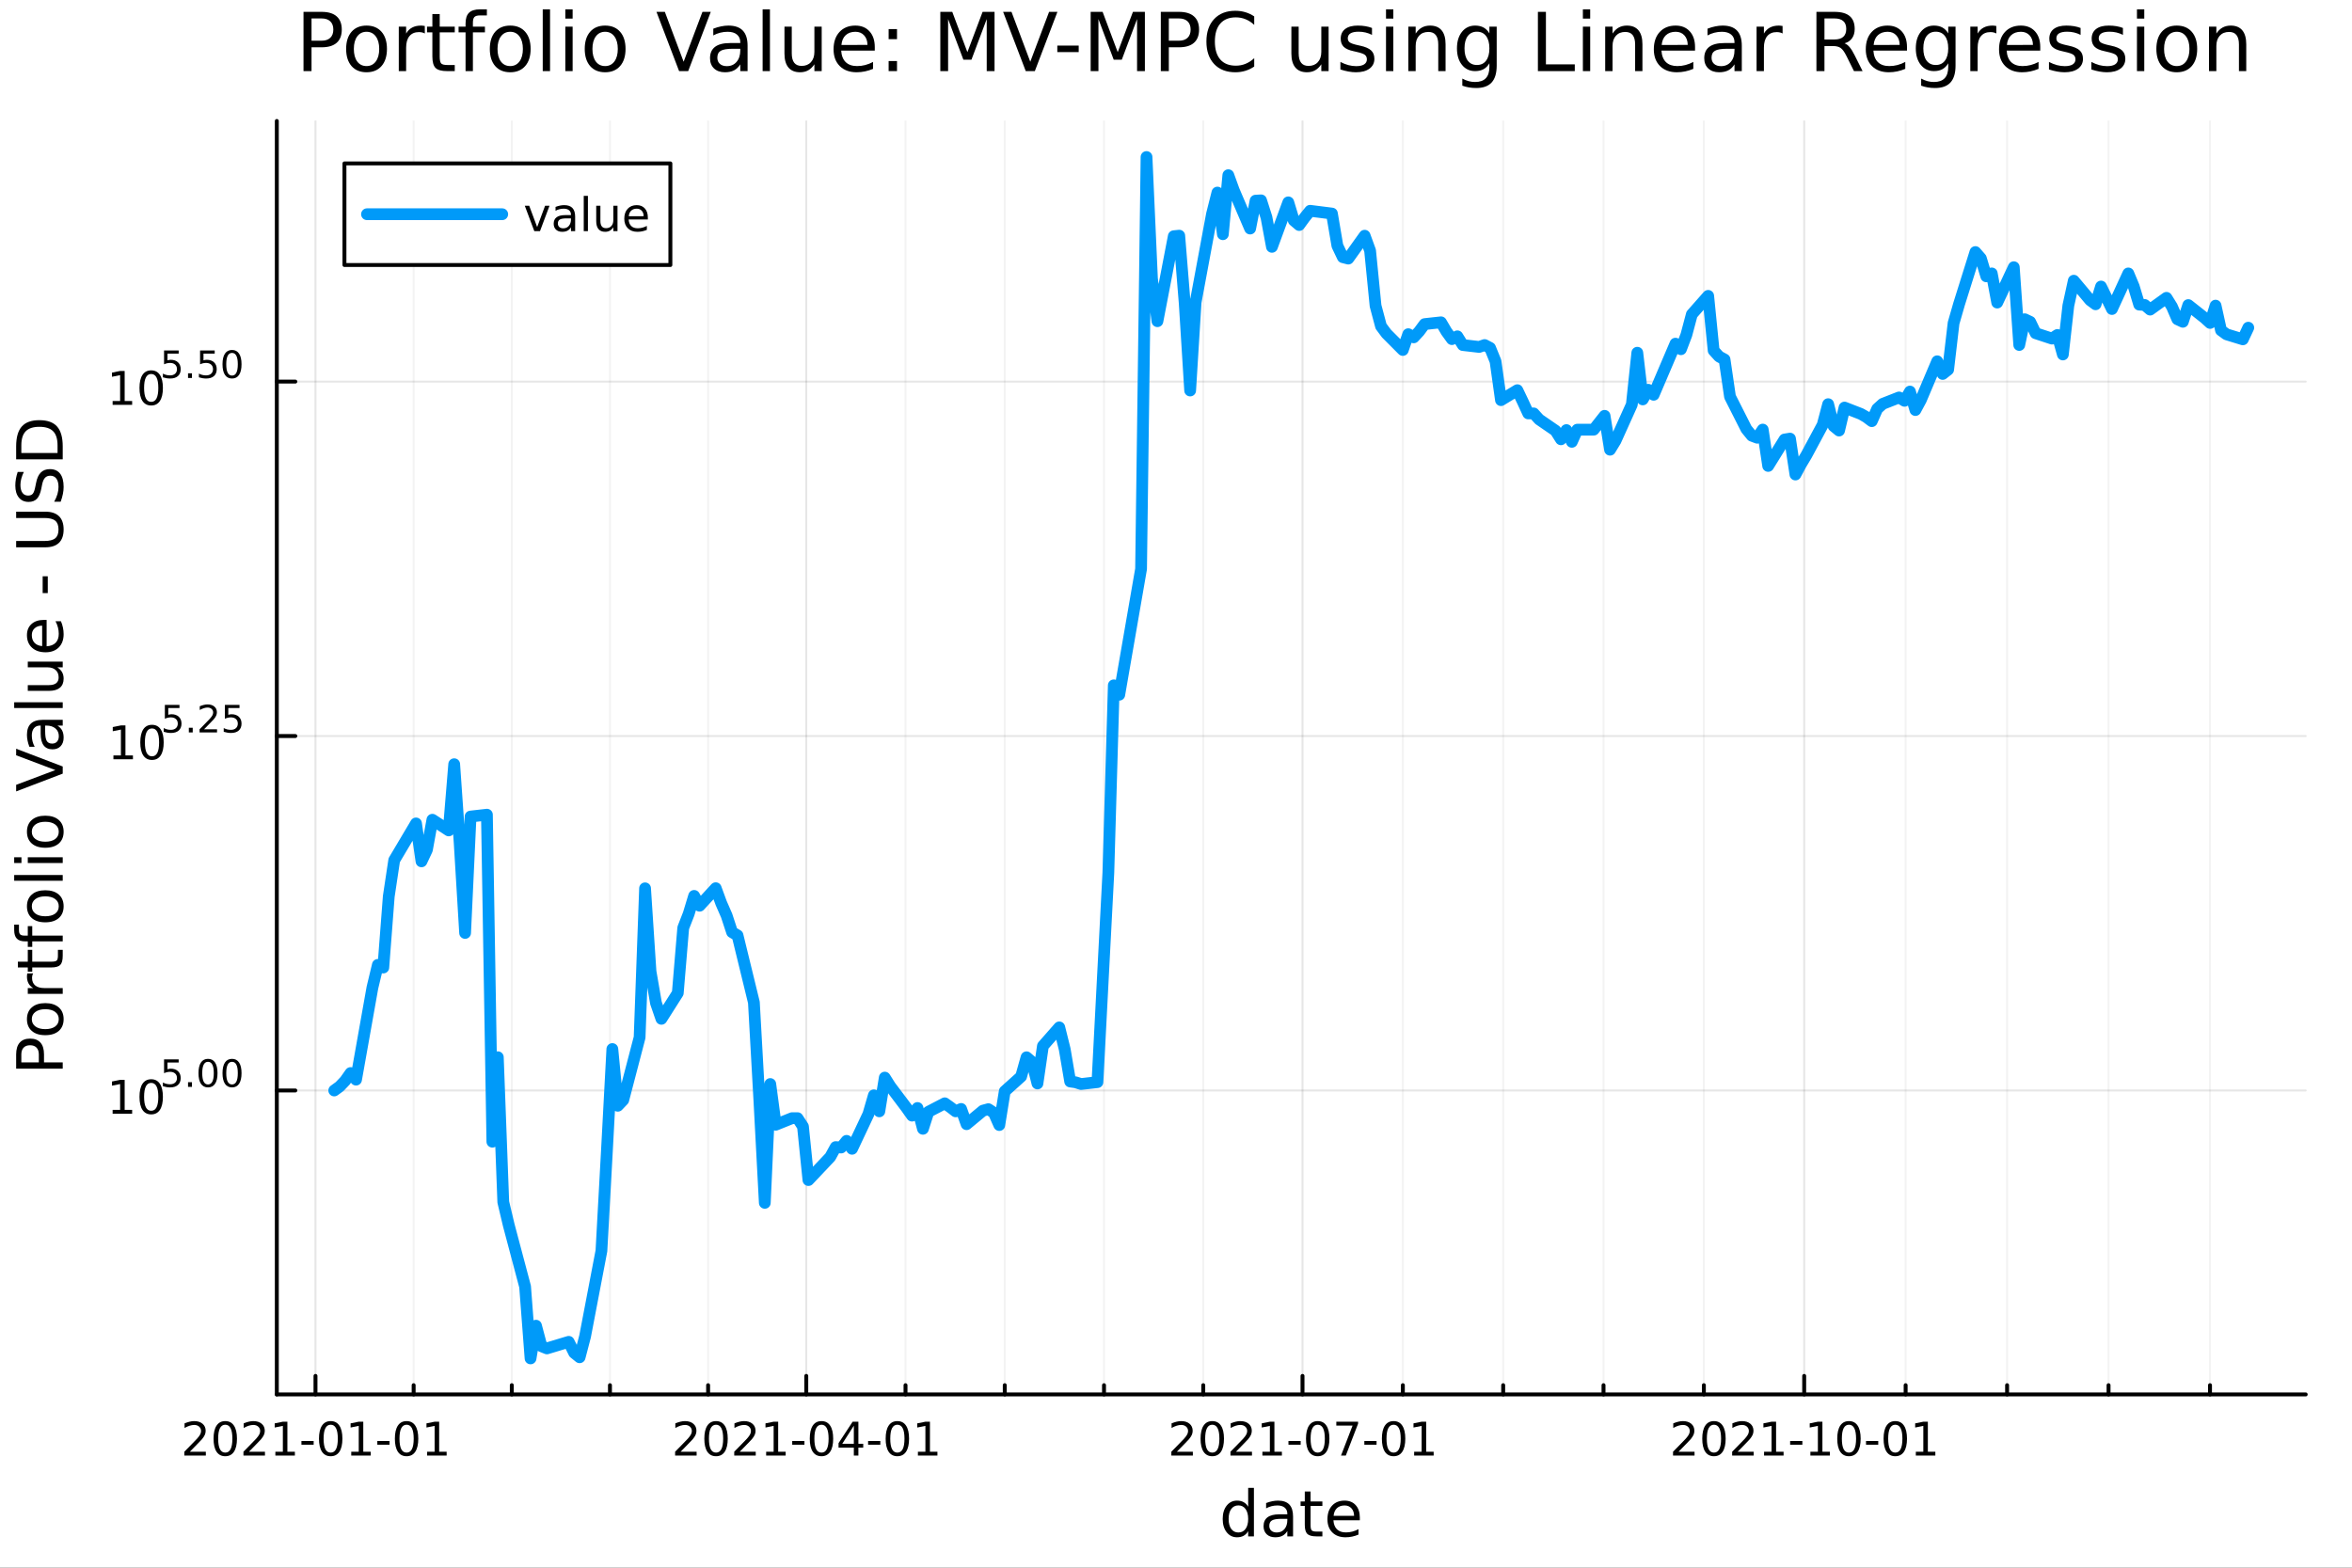 <?xml version="1.0" encoding="utf-8"?>
<svg xmlns="http://www.w3.org/2000/svg" xmlns:xlink="http://www.w3.org/1999/xlink" width="600" height="400" viewBox="0 0 2400 1600">
<rect x="0" y="0" width="2400" height="1600" fill="#333333" stroke="none"/>
<defs>
  <clipPath id="clip630">
    <rect x="0" y="0" width="2400" height="1600"/>
  </clipPath>
</defs>
<path clip-path="url(#clip630)" d="M0 1600 L2400 1600 L2400 0 L0 0  Z" fill="#ffffff" fill-rule="evenodd" fill-opacity="1"/>
<defs>
  <clipPath id="clip631">
    <rect x="480" y="0" width="1681" height="1600"/>
  </clipPath>
</defs>
<path clip-path="url(#clip630)" d="M282.461 1423.18 L2352.76 1423.18 L2352.76 123.472 L282.461 123.472  Z" fill="#ffffff" fill-rule="evenodd" fill-opacity="1"/>
<defs>
  <clipPath id="clip632">
    <rect x="282" y="123" width="2071" height="1301"/>
  </clipPath>
</defs>
<polyline clip-path="url(#clip632)" style="stroke:#000000; stroke-linecap:round; stroke-linejoin:round; stroke-width:2; stroke-opacity:0.1; fill:none" points="321.927,1423.18 321.927,123.472 "/>
<polyline clip-path="url(#clip632)" style="stroke:#000000; stroke-linecap:round; stroke-linejoin:round; stroke-width:2; stroke-opacity:0.1; fill:none" points="822.724,1423.18 822.724,123.472 "/>
<polyline clip-path="url(#clip632)" style="stroke:#000000; stroke-linecap:round; stroke-linejoin:round; stroke-width:2; stroke-opacity:0.1; fill:none" points="1329.09,1423.18 1329.09,123.472 "/>
<polyline clip-path="url(#clip632)" style="stroke:#000000; stroke-linecap:round; stroke-linejoin:round; stroke-width:2; stroke-opacity:0.1; fill:none" points="1841.01,1423.18 1841.01,123.472 "/>
<polyline clip-path="url(#clip632)" style="stroke:#000000; stroke-linecap:round; stroke-linejoin:round; stroke-width:2; stroke-opacity:0.05; fill:none" points="422.086,1423.18 422.086,123.472 "/>
<polyline clip-path="url(#clip632)" style="stroke:#000000; stroke-linecap:round; stroke-linejoin:round; stroke-width:2; stroke-opacity:0.05; fill:none" points="522.246,1423.18 522.246,123.472 "/>
<polyline clip-path="url(#clip632)" style="stroke:#000000; stroke-linecap:round; stroke-linejoin:round; stroke-width:2; stroke-opacity:0.05; fill:none" points="622.405,1423.18 622.405,123.472 "/>
<polyline clip-path="url(#clip632)" style="stroke:#000000; stroke-linecap:round; stroke-linejoin:round; stroke-width:2; stroke-opacity:0.05; fill:none" points="722.565,1423.18 722.565,123.472 "/>
<polyline clip-path="url(#clip632)" style="stroke:#000000; stroke-linecap:round; stroke-linejoin:round; stroke-width:2; stroke-opacity:0.05; fill:none" points="923.996,1423.18 923.996,123.472 "/>
<polyline clip-path="url(#clip632)" style="stroke:#000000; stroke-linecap:round; stroke-linejoin:round; stroke-width:2; stroke-opacity:0.05; fill:none" points="1025.27,1423.18 1025.27,123.472 "/>
<polyline clip-path="url(#clip632)" style="stroke:#000000; stroke-linecap:round; stroke-linejoin:round; stroke-width:2; stroke-opacity:0.05; fill:none" points="1126.54,1423.18 1126.54,123.472 "/>
<polyline clip-path="url(#clip632)" style="stroke:#000000; stroke-linecap:round; stroke-linejoin:round; stroke-width:2; stroke-opacity:0.05; fill:none" points="1227.81,1423.18 1227.81,123.472 "/>
<polyline clip-path="url(#clip632)" style="stroke:#000000; stroke-linecap:round; stroke-linejoin:round; stroke-width:2; stroke-opacity:0.05; fill:none" points="1431.47,1423.18 1431.47,123.472 "/>
<polyline clip-path="url(#clip632)" style="stroke:#000000; stroke-linecap:round; stroke-linejoin:round; stroke-width:2; stroke-opacity:0.05; fill:none" points="1533.86,1423.18 1533.86,123.472 "/>
<polyline clip-path="url(#clip632)" style="stroke:#000000; stroke-linecap:round; stroke-linejoin:round; stroke-width:2; stroke-opacity:0.05; fill:none" points="1636.24,1423.18 1636.24,123.472 "/>
<polyline clip-path="url(#clip632)" style="stroke:#000000; stroke-linecap:round; stroke-linejoin:round; stroke-width:2; stroke-opacity:0.05; fill:none" points="1738.63,1423.18 1738.63,123.472 "/>
<polyline clip-path="url(#clip632)" style="stroke:#000000; stroke-linecap:round; stroke-linejoin:round; stroke-width:2; stroke-opacity:0.05; fill:none" points="1944.53,1423.18 1944.53,123.472 "/>
<polyline clip-path="url(#clip632)" style="stroke:#000000; stroke-linecap:round; stroke-linejoin:round; stroke-width:2; stroke-opacity:0.05; fill:none" points="2048.06,1423.18 2048.06,123.472 "/>
<polyline clip-path="url(#clip632)" style="stroke:#000000; stroke-linecap:round; stroke-linejoin:round; stroke-width:2; stroke-opacity:0.05; fill:none" points="2151.58,1423.18 2151.58,123.472 "/>
<polyline clip-path="url(#clip632)" style="stroke:#000000; stroke-linecap:round; stroke-linejoin:round; stroke-width:2; stroke-opacity:0.05; fill:none" points="2255.1,1423.18 2255.1,123.472 "/>
<polyline clip-path="url(#clip630)" style="stroke:#000000; stroke-linecap:round; stroke-linejoin:round; stroke-width:4; stroke-opacity:1; fill:none" points="282.461,1423.18 2352.76,1423.18 "/>
<polyline clip-path="url(#clip630)" style="stroke:#000000; stroke-linecap:round; stroke-linejoin:round; stroke-width:4; stroke-opacity:1; fill:none" points="321.927,1423.18 321.927,1404.28 "/>
<polyline clip-path="url(#clip630)" style="stroke:#000000; stroke-linecap:round; stroke-linejoin:round; stroke-width:4; stroke-opacity:1; fill:none" points="822.724,1423.18 822.724,1404.28 "/>
<polyline clip-path="url(#clip630)" style="stroke:#000000; stroke-linecap:round; stroke-linejoin:round; stroke-width:4; stroke-opacity:1; fill:none" points="1329.09,1423.18 1329.09,1404.28 "/>
<polyline clip-path="url(#clip630)" style="stroke:#000000; stroke-linecap:round; stroke-linejoin:round; stroke-width:4; stroke-opacity:1; fill:none" points="1841.01,1423.18 1841.01,1404.28 "/>
<polyline clip-path="url(#clip630)" style="stroke:#000000; stroke-linecap:round; stroke-linejoin:round; stroke-width:4; stroke-opacity:1; fill:none" points="422.086,1423.18 422.086,1413.73 "/>
<polyline clip-path="url(#clip630)" style="stroke:#000000; stroke-linecap:round; stroke-linejoin:round; stroke-width:4; stroke-opacity:1; fill:none" points="522.246,1423.18 522.246,1413.73 "/>
<polyline clip-path="url(#clip630)" style="stroke:#000000; stroke-linecap:round; stroke-linejoin:round; stroke-width:4; stroke-opacity:1; fill:none" points="622.405,1423.18 622.405,1413.73 "/>
<polyline clip-path="url(#clip630)" style="stroke:#000000; stroke-linecap:round; stroke-linejoin:round; stroke-width:4; stroke-opacity:1; fill:none" points="722.565,1423.18 722.565,1413.73 "/>
<polyline clip-path="url(#clip630)" style="stroke:#000000; stroke-linecap:round; stroke-linejoin:round; stroke-width:4; stroke-opacity:1; fill:none" points="923.996,1423.18 923.996,1413.73 "/>
<polyline clip-path="url(#clip630)" style="stroke:#000000; stroke-linecap:round; stroke-linejoin:round; stroke-width:4; stroke-opacity:1; fill:none" points="1025.27,1423.18 1025.27,1413.73 "/>
<polyline clip-path="url(#clip630)" style="stroke:#000000; stroke-linecap:round; stroke-linejoin:round; stroke-width:4; stroke-opacity:1; fill:none" points="1126.54,1423.18 1126.54,1413.73 "/>
<polyline clip-path="url(#clip630)" style="stroke:#000000; stroke-linecap:round; stroke-linejoin:round; stroke-width:4; stroke-opacity:1; fill:none" points="1227.81,1423.18 1227.81,1413.73 "/>
<polyline clip-path="url(#clip630)" style="stroke:#000000; stroke-linecap:round; stroke-linejoin:round; stroke-width:4; stroke-opacity:1; fill:none" points="1431.47,1423.18 1431.47,1413.73 "/>
<polyline clip-path="url(#clip630)" style="stroke:#000000; stroke-linecap:round; stroke-linejoin:round; stroke-width:4; stroke-opacity:1; fill:none" points="1533.86,1423.18 1533.86,1413.73 "/>
<polyline clip-path="url(#clip630)" style="stroke:#000000; stroke-linecap:round; stroke-linejoin:round; stroke-width:4; stroke-opacity:1; fill:none" points="1636.24,1423.18 1636.24,1413.73 "/>
<polyline clip-path="url(#clip630)" style="stroke:#000000; stroke-linecap:round; stroke-linejoin:round; stroke-width:4; stroke-opacity:1; fill:none" points="1738.63,1423.18 1738.63,1413.73 "/>
<polyline clip-path="url(#clip630)" style="stroke:#000000; stroke-linecap:round; stroke-linejoin:round; stroke-width:4; stroke-opacity:1; fill:none" points="1944.53,1423.18 1944.53,1413.73 "/>
<polyline clip-path="url(#clip630)" style="stroke:#000000; stroke-linecap:round; stroke-linejoin:round; stroke-width:4; stroke-opacity:1; fill:none" points="2048.06,1423.18 2048.06,1413.73 "/>
<polyline clip-path="url(#clip630)" style="stroke:#000000; stroke-linecap:round; stroke-linejoin:round; stroke-width:4; stroke-opacity:1; fill:none" points="2151.58,1423.18 2151.58,1413.73 "/>
<polyline clip-path="url(#clip630)" style="stroke:#000000; stroke-linecap:round; stroke-linejoin:round; stroke-width:4; stroke-opacity:1; fill:none" points="2255.1,1423.18 2255.1,1413.73 "/>
<path clip-path="url(#clip630)" d="M193.722 1481.64 L210.041 1481.64 L210.041 1485.58 L188.097 1485.58 L188.097 1481.64 Q190.759 1478.89 195.342 1474.26 Q199.948 1469.61 201.129 1468.27 Q203.374 1465.74 204.254 1464.01 Q205.157 1462.25 205.157 1460.56 Q205.157 1457.8 203.212 1456.07 Q201.291 1454.33 198.189 1454.33 Q195.99 1454.33 193.536 1455.09 Q191.106 1455.86 188.328 1457.41 L188.328 1452.69 Q191.152 1451.55 193.606 1450.97 Q196.06 1450.39 198.097 1450.39 Q203.467 1450.39 206.661 1453.08 Q209.856 1455.77 209.856 1460.26 Q209.856 1462.39 209.046 1464.31 Q208.259 1466.2 206.152 1468.8 Q205.573 1469.47 202.472 1472.69 Q199.37 1475.88 193.722 1481.64 Z" fill="#000000" fill-rule="nonzero" fill-opacity="1" /><path clip-path="url(#clip630)" d="M229.856 1454.1 Q226.245 1454.1 224.416 1457.66 Q222.61 1461.2 222.61 1468.33 Q222.61 1475.44 224.416 1479.01 Q226.245 1482.55 229.856 1482.55 Q233.49 1482.55 235.296 1479.01 Q237.124 1475.44 237.124 1468.33 Q237.124 1461.2 235.296 1457.66 Q233.49 1454.1 229.856 1454.1 M229.856 1450.39 Q235.666 1450.39 238.721 1455 Q241.8 1459.58 241.8 1468.33 Q241.8 1477.06 238.721 1481.67 Q235.666 1486.25 229.856 1486.25 Q224.046 1486.25 220.967 1481.67 Q217.911 1477.06 217.911 1468.33 Q217.911 1459.58 220.967 1455 Q224.046 1450.39 229.856 1450.39 Z" fill="#000000" fill-rule="nonzero" fill-opacity="1" /><path clip-path="url(#clip630)" d="M254.045 1481.64 L270.365 1481.64 L270.365 1485.58 L248.42 1485.58 L248.42 1481.64 Q251.082 1478.89 255.666 1474.26 Q260.272 1469.61 261.453 1468.27 Q263.698 1465.74 264.578 1464.01 Q265.481 1462.25 265.481 1460.56 Q265.481 1457.8 263.536 1456.07 Q261.615 1454.33 258.513 1454.33 Q256.314 1454.33 253.86 1455.09 Q251.43 1455.86 248.652 1457.41 L248.652 1452.69 Q251.476 1451.55 253.93 1450.97 Q256.383 1450.39 258.42 1450.39 Q263.791 1450.39 266.985 1453.08 Q270.18 1455.77 270.18 1460.26 Q270.18 1462.39 269.369 1464.31 Q268.582 1466.2 266.476 1468.8 Q265.897 1469.47 262.795 1472.69 Q259.694 1475.88 254.045 1481.64 Z" fill="#000000" fill-rule="nonzero" fill-opacity="1" /><path clip-path="url(#clip630)" d="M280.99 1481.64 L288.629 1481.64 L288.629 1455.28 L280.318 1456.95 L280.318 1452.69 L288.582 1451.02 L293.258 1451.02 L293.258 1481.64 L300.897 1481.64 L300.897 1485.58 L280.99 1485.58 L280.99 1481.64 Z" fill="#000000" fill-rule="nonzero" fill-opacity="1" /><path clip-path="url(#clip630)" d="M307.587 1470.7 L320.064 1470.7 L320.064 1474.49 L307.587 1474.49 L307.587 1470.7 Z" fill="#000000" fill-rule="nonzero" fill-opacity="1" /><path clip-path="url(#clip630)" d="M337.448 1454.1 Q333.837 1454.1 332.008 1457.66 Q330.202 1461.2 330.202 1468.33 Q330.202 1475.44 332.008 1479.01 Q333.837 1482.55 337.448 1482.55 Q341.082 1482.55 342.888 1479.01 Q344.716 1475.44 344.716 1468.33 Q344.716 1461.2 342.888 1457.66 Q341.082 1454.1 337.448 1454.1 M337.448 1450.39 Q343.258 1450.39 346.313 1455 Q349.392 1459.58 349.392 1468.33 Q349.392 1477.06 346.313 1481.67 Q343.258 1486.25 337.448 1486.25 Q331.638 1486.25 328.559 1481.67 Q325.503 1477.06 325.503 1468.33 Q325.503 1459.58 328.559 1455 Q331.638 1450.39 337.448 1450.39 Z" fill="#000000" fill-rule="nonzero" fill-opacity="1" /><path clip-path="url(#clip630)" d="M358.42 1481.64 L366.059 1481.64 L366.059 1455.28 L357.749 1456.95 L357.749 1452.69 L366.012 1451.02 L370.688 1451.02 L370.688 1481.64 L378.327 1481.64 L378.327 1485.58 L358.42 1485.58 L358.42 1481.64 Z" fill="#000000" fill-rule="nonzero" fill-opacity="1" /><path clip-path="url(#clip630)" d="M385.017 1470.7 L397.494 1470.7 L397.494 1474.49 L385.017 1474.49 L385.017 1470.7 Z" fill="#000000" fill-rule="nonzero" fill-opacity="1" /><path clip-path="url(#clip630)" d="M414.878 1454.1 Q411.267 1454.1 409.438 1457.66 Q407.633 1461.2 407.633 1468.33 Q407.633 1475.44 409.438 1479.01 Q411.267 1482.55 414.878 1482.55 Q418.512 1482.55 420.318 1479.01 Q422.146 1475.44 422.146 1468.33 Q422.146 1461.2 420.318 1457.66 Q418.512 1454.1 414.878 1454.1 M414.878 1450.39 Q420.688 1450.39 423.744 1455 Q426.822 1459.58 426.822 1468.33 Q426.822 1477.06 423.744 1481.67 Q420.688 1486.25 414.878 1486.25 Q409.068 1486.25 405.989 1481.67 Q402.934 1477.06 402.934 1468.33 Q402.934 1459.58 405.989 1455 Q409.068 1450.39 414.878 1450.39 Z" fill="#000000" fill-rule="nonzero" fill-opacity="1" /><path clip-path="url(#clip630)" d="M435.85 1481.64 L443.489 1481.64 L443.489 1455.28 L435.179 1456.95 L435.179 1452.69 L443.443 1451.02 L448.118 1451.02 L448.118 1481.64 L455.757 1481.64 L455.757 1485.58 L435.85 1485.58 L435.85 1481.64 Z" fill="#000000" fill-rule="nonzero" fill-opacity="1" /><path clip-path="url(#clip630)" d="M694.519 1481.64 L710.838 1481.64 L710.838 1485.58 L688.894 1485.58 L688.894 1481.64 Q691.556 1478.89 696.139 1474.26 Q700.745 1469.61 701.926 1468.27 Q704.171 1465.74 705.051 1464.01 Q705.954 1462.25 705.954 1460.56 Q705.954 1457.8 704.009 1456.07 Q702.088 1454.33 698.986 1454.33 Q696.787 1454.33 694.333 1455.09 Q691.903 1455.86 689.125 1457.41 L689.125 1452.69 Q691.949 1451.55 694.403 1450.97 Q696.857 1450.39 698.894 1450.39 Q704.264 1450.39 707.458 1453.08 Q710.653 1455.77 710.653 1460.26 Q710.653 1462.39 709.843 1464.31 Q709.056 1466.2 706.949 1468.8 Q706.37 1469.47 703.269 1472.69 Q700.167 1475.88 694.519 1481.64 Z" fill="#000000" fill-rule="nonzero" fill-opacity="1" /><path clip-path="url(#clip630)" d="M730.653 1454.1 Q727.042 1454.1 725.213 1457.66 Q723.407 1461.2 723.407 1468.33 Q723.407 1475.44 725.213 1479.01 Q727.042 1482.55 730.653 1482.55 Q734.287 1482.55 736.092 1479.01 Q737.921 1475.44 737.921 1468.33 Q737.921 1461.2 736.092 1457.66 Q734.287 1454.1 730.653 1454.1 M730.653 1450.39 Q736.463 1450.39 739.518 1455 Q742.597 1459.58 742.597 1468.33 Q742.597 1477.06 739.518 1481.67 Q736.463 1486.25 730.653 1486.25 Q724.843 1486.25 721.764 1481.67 Q718.708 1477.06 718.708 1468.33 Q718.708 1459.58 721.764 1455 Q724.843 1450.39 730.653 1450.39 Z" fill="#000000" fill-rule="nonzero" fill-opacity="1" /><path clip-path="url(#clip630)" d="M754.842 1481.64 L771.162 1481.64 L771.162 1485.58 L749.217 1485.58 L749.217 1481.64 Q751.879 1478.89 756.463 1474.26 Q761.069 1469.61 762.25 1468.27 Q764.495 1465.74 765.375 1464.01 Q766.277 1462.25 766.277 1460.56 Q766.277 1457.8 764.333 1456.07 Q762.412 1454.33 759.31 1454.33 Q757.111 1454.33 754.657 1455.09 Q752.227 1455.86 749.449 1457.41 L749.449 1452.69 Q752.273 1451.55 754.727 1450.97 Q757.18 1450.39 759.217 1450.39 Q764.588 1450.39 767.782 1453.08 Q770.977 1455.77 770.977 1460.26 Q770.977 1462.39 770.166 1464.31 Q769.379 1466.2 767.273 1468.8 Q766.694 1469.47 763.592 1472.69 Q760.49 1475.88 754.842 1481.64 Z" fill="#000000" fill-rule="nonzero" fill-opacity="1" /><path clip-path="url(#clip630)" d="M781.787 1481.64 L789.425 1481.64 L789.425 1455.28 L781.115 1456.95 L781.115 1452.69 L789.379 1451.02 L794.055 1451.02 L794.055 1481.64 L801.694 1481.64 L801.694 1485.58 L781.787 1485.58 L781.787 1481.64 Z" fill="#000000" fill-rule="nonzero" fill-opacity="1" /><path clip-path="url(#clip630)" d="M808.384 1470.7 L820.861 1470.7 L820.861 1474.49 L808.384 1474.49 L808.384 1470.7 Z" fill="#000000" fill-rule="nonzero" fill-opacity="1" /><path clip-path="url(#clip630)" d="M838.245 1454.1 Q834.634 1454.1 832.805 1457.66 Q830.999 1461.2 830.999 1468.33 Q830.999 1475.44 832.805 1479.01 Q834.634 1482.55 838.245 1482.55 Q841.879 1482.55 843.684 1479.01 Q845.513 1475.44 845.513 1468.33 Q845.513 1461.2 843.684 1457.66 Q841.879 1454.1 838.245 1454.1 M838.245 1450.39 Q844.055 1450.39 847.11 1455 Q850.189 1459.58 850.189 1468.33 Q850.189 1477.06 847.11 1481.67 Q844.055 1486.25 838.245 1486.25 Q832.435 1486.25 829.356 1481.67 Q826.3 1477.06 826.3 1468.33 Q826.3 1459.58 829.356 1455 Q832.435 1450.39 838.245 1450.39 Z" fill="#000000" fill-rule="nonzero" fill-opacity="1" /><path clip-path="url(#clip630)" d="M871.254 1455.09 L859.448 1473.54 L871.254 1473.54 L871.254 1455.09 M870.027 1451.02 L875.907 1451.02 L875.907 1473.54 L880.837 1473.54 L880.837 1477.43 L875.907 1477.43 L875.907 1485.58 L871.254 1485.58 L871.254 1477.43 L855.652 1477.43 L855.652 1472.92 L870.027 1451.02 Z" fill="#000000" fill-rule="nonzero" fill-opacity="1" /><path clip-path="url(#clip630)" d="M885.814 1470.7 L898.291 1470.7 L898.291 1474.49 L885.814 1474.49 L885.814 1470.7 Z" fill="#000000" fill-rule="nonzero" fill-opacity="1" /><path clip-path="url(#clip630)" d="M915.675 1454.1 Q912.064 1454.1 910.235 1457.66 Q908.429 1461.2 908.429 1468.33 Q908.429 1475.44 910.235 1479.01 Q912.064 1482.55 915.675 1482.55 Q919.309 1482.55 921.115 1479.01 Q922.943 1475.44 922.943 1468.33 Q922.943 1461.2 921.115 1457.66 Q919.309 1454.1 915.675 1454.1 M915.675 1450.39 Q921.485 1450.39 924.541 1455 Q927.619 1459.58 927.619 1468.33 Q927.619 1477.06 924.541 1481.67 Q921.485 1486.25 915.675 1486.25 Q909.865 1486.25 906.786 1481.67 Q903.73 1477.06 903.73 1468.33 Q903.73 1459.58 906.786 1455 Q909.865 1450.39 915.675 1450.39 Z" fill="#000000" fill-rule="nonzero" fill-opacity="1" /><path clip-path="url(#clip630)" d="M936.647 1481.64 L944.286 1481.64 L944.286 1455.28 L935.976 1456.95 L935.976 1452.69 L944.239 1451.02 L948.915 1451.02 L948.915 1481.64 L956.554 1481.64 L956.554 1485.58 L936.647 1485.58 L936.647 1481.64 Z" fill="#000000" fill-rule="nonzero" fill-opacity="1" /><path clip-path="url(#clip630)" d="M1200.88 1481.64 L1217.2 1481.64 L1217.2 1485.58 L1195.25 1485.58 L1195.25 1481.64 Q1197.92 1478.89 1202.5 1474.26 Q1207.11 1469.61 1208.29 1468.27 Q1210.53 1465.74 1211.41 1464.01 Q1212.32 1462.25 1212.32 1460.56 Q1212.32 1457.8 1210.37 1456.07 Q1208.45 1454.33 1205.35 1454.33 Q1203.15 1454.33 1200.69 1455.09 Q1198.26 1455.86 1195.49 1457.41 L1195.49 1452.69 Q1198.31 1451.55 1200.76 1450.97 Q1203.22 1450.39 1205.25 1450.39 Q1210.63 1450.39 1213.82 1453.08 Q1217.01 1455.77 1217.01 1460.26 Q1217.01 1462.39 1216.2 1464.31 Q1215.42 1466.2 1213.31 1468.8 Q1212.73 1469.47 1209.63 1472.69 Q1206.53 1475.88 1200.88 1481.64 Z" fill="#000000" fill-rule="nonzero" fill-opacity="1" /><path clip-path="url(#clip630)" d="M1237.01 1454.1 Q1233.4 1454.1 1231.57 1457.66 Q1229.77 1461.2 1229.77 1468.33 Q1229.77 1475.44 1231.57 1479.01 Q1233.4 1482.55 1237.01 1482.55 Q1240.65 1482.55 1242.45 1479.01 Q1244.28 1475.44 1244.28 1468.33 Q1244.28 1461.2 1242.45 1457.66 Q1240.65 1454.1 1237.01 1454.1 M1237.01 1450.39 Q1242.82 1450.39 1245.88 1455 Q1248.96 1459.58 1248.96 1468.33 Q1248.96 1477.06 1245.88 1481.67 Q1242.82 1486.25 1237.01 1486.25 Q1231.2 1486.25 1228.13 1481.67 Q1225.07 1477.06 1225.07 1468.33 Q1225.07 1459.58 1228.13 1455 Q1231.2 1450.39 1237.01 1450.39 Z" fill="#000000" fill-rule="nonzero" fill-opacity="1" /><path clip-path="url(#clip630)" d="M1261.2 1481.64 L1277.52 1481.64 L1277.52 1485.58 L1255.58 1485.58 L1255.58 1481.64 Q1258.24 1478.89 1262.82 1474.26 Q1267.43 1469.61 1268.61 1468.27 Q1270.86 1465.74 1271.74 1464.01 Q1272.64 1462.25 1272.64 1460.56 Q1272.64 1457.8 1270.69 1456.07 Q1268.77 1454.33 1265.67 1454.33 Q1263.47 1454.33 1261.02 1455.09 Q1258.59 1455.86 1255.81 1457.41 L1255.81 1452.69 Q1258.63 1451.55 1261.09 1450.97 Q1263.54 1450.39 1265.58 1450.39 Q1270.95 1450.39 1274.14 1453.08 Q1277.34 1455.77 1277.34 1460.26 Q1277.34 1462.39 1276.53 1464.31 Q1275.74 1466.2 1273.63 1468.8 Q1273.06 1469.47 1269.95 1472.69 Q1266.85 1475.88 1261.2 1481.64 Z" fill="#000000" fill-rule="nonzero" fill-opacity="1" /><path clip-path="url(#clip630)" d="M1288.15 1481.64 L1295.79 1481.64 L1295.79 1455.28 L1287.48 1456.95 L1287.48 1452.69 L1295.74 1451.02 L1300.42 1451.02 L1300.42 1481.64 L1308.06 1481.64 L1308.06 1485.58 L1288.15 1485.58 L1288.15 1481.64 Z" fill="#000000" fill-rule="nonzero" fill-opacity="1" /><path clip-path="url(#clip630)" d="M1314.75 1470.7 L1327.22 1470.7 L1327.22 1474.49 L1314.75 1474.49 L1314.75 1470.7 Z" fill="#000000" fill-rule="nonzero" fill-opacity="1" /><path clip-path="url(#clip630)" d="M1344.61 1454.1 Q1340.99 1454.1 1339.17 1457.66 Q1337.36 1461.2 1337.36 1468.33 Q1337.36 1475.44 1339.17 1479.01 Q1340.99 1482.55 1344.61 1482.55 Q1348.24 1482.55 1350.05 1479.01 Q1351.87 1475.44 1351.87 1468.33 Q1351.87 1461.2 1350.05 1457.66 Q1348.24 1454.1 1344.61 1454.1 M1344.61 1450.39 Q1350.42 1450.39 1353.47 1455 Q1356.55 1459.58 1356.55 1468.33 Q1356.55 1477.06 1353.47 1481.67 Q1350.42 1486.25 1344.61 1486.25 Q1338.8 1486.25 1335.72 1481.67 Q1332.66 1477.06 1332.66 1468.33 Q1332.66 1459.58 1335.72 1455 Q1338.8 1450.39 1344.61 1450.39 Z" fill="#000000" fill-rule="nonzero" fill-opacity="1" /><path clip-path="url(#clip630)" d="M1363.59 1451.02 L1385.81 1451.02 L1385.81 1453.01 L1373.26 1485.58 L1368.38 1485.58 L1380.18 1454.96 L1363.59 1454.96 L1363.59 1451.02 Z" fill="#000000" fill-rule="nonzero" fill-opacity="1" /><path clip-path="url(#clip630)" d="M1392.18 1470.7 L1404.65 1470.7 L1404.65 1474.49 L1392.18 1474.49 L1392.18 1470.7 Z" fill="#000000" fill-rule="nonzero" fill-opacity="1" /><path clip-path="url(#clip630)" d="M1422.04 1454.1 Q1418.43 1454.1 1416.6 1457.66 Q1414.79 1461.2 1414.79 1468.33 Q1414.79 1475.44 1416.6 1479.01 Q1418.43 1482.55 1422.04 1482.55 Q1425.67 1482.55 1427.48 1479.01 Q1429.3 1475.44 1429.3 1468.33 Q1429.3 1461.2 1427.48 1457.66 Q1425.67 1454.1 1422.04 1454.1 M1422.04 1450.39 Q1427.85 1450.39 1430.9 1455 Q1433.98 1459.58 1433.98 1468.33 Q1433.98 1477.06 1430.9 1481.67 Q1427.85 1486.25 1422.04 1486.25 Q1416.23 1486.25 1413.15 1481.67 Q1410.09 1477.06 1410.09 1468.33 Q1410.09 1459.58 1413.15 1455 Q1416.23 1450.39 1422.04 1450.39 Z" fill="#000000" fill-rule="nonzero" fill-opacity="1" /><path clip-path="url(#clip630)" d="M1443.01 1481.64 L1450.65 1481.64 L1450.65 1455.28 L1442.34 1456.95 L1442.34 1452.69 L1450.6 1451.02 L1455.28 1451.02 L1455.28 1481.64 L1462.92 1481.64 L1462.92 1485.58 L1443.01 1485.58 L1443.01 1481.64 Z" fill="#000000" fill-rule="nonzero" fill-opacity="1" /><path clip-path="url(#clip630)" d="M1712.81 1481.64 L1729.13 1481.64 L1729.13 1485.58 L1707.18 1485.58 L1707.18 1481.64 Q1709.84 1478.89 1714.43 1474.26 Q1719.03 1469.61 1720.21 1468.27 Q1722.46 1465.74 1723.34 1464.01 Q1724.24 1462.25 1724.24 1460.56 Q1724.24 1457.8 1722.3 1456.07 Q1720.38 1454.33 1717.27 1454.33 Q1715.07 1454.33 1712.62 1455.09 Q1710.19 1455.86 1707.41 1457.41 L1707.41 1452.69 Q1710.24 1451.55 1712.69 1450.97 Q1715.14 1450.39 1717.18 1450.39 Q1722.55 1450.39 1725.75 1453.08 Q1728.94 1455.77 1728.94 1460.26 Q1728.94 1462.39 1728.13 1464.31 Q1727.34 1466.2 1725.24 1468.8 Q1724.66 1469.47 1721.56 1472.69 Q1718.45 1475.88 1712.81 1481.64 Z" fill="#000000" fill-rule="nonzero" fill-opacity="1" /><path clip-path="url(#clip630)" d="M1748.94 1454.1 Q1745.33 1454.1 1743.5 1457.66 Q1741.69 1461.2 1741.69 1468.33 Q1741.69 1475.44 1743.5 1479.01 Q1745.33 1482.55 1748.94 1482.55 Q1752.57 1482.55 1754.38 1479.01 Q1756.21 1475.44 1756.21 1468.33 Q1756.21 1461.2 1754.38 1457.66 Q1752.57 1454.1 1748.94 1454.1 M1748.94 1450.39 Q1754.75 1450.39 1757.81 1455 Q1760.88 1459.58 1760.88 1468.33 Q1760.88 1477.06 1757.81 1481.67 Q1754.75 1486.25 1748.94 1486.25 Q1743.13 1486.25 1740.05 1481.67 Q1737 1477.06 1737 1468.33 Q1737 1459.58 1740.05 1455 Q1743.13 1450.39 1748.94 1450.39 Z" fill="#000000" fill-rule="nonzero" fill-opacity="1" /><path clip-path="url(#clip630)" d="M1773.13 1481.64 L1789.45 1481.64 L1789.45 1485.58 L1767.5 1485.58 L1767.5 1481.64 Q1770.17 1478.89 1774.75 1474.26 Q1779.36 1469.61 1780.54 1468.27 Q1782.78 1465.74 1783.66 1464.01 Q1784.56 1462.25 1784.56 1460.56 Q1784.56 1457.8 1782.62 1456.07 Q1780.7 1454.33 1777.6 1454.33 Q1775.4 1454.33 1772.94 1455.09 Q1770.51 1455.86 1767.74 1457.41 L1767.74 1452.69 Q1770.56 1451.55 1773.01 1450.97 Q1775.47 1450.39 1777.5 1450.39 Q1782.87 1450.39 1786.07 1453.08 Q1789.26 1455.77 1789.26 1460.26 Q1789.26 1462.39 1788.45 1464.31 Q1787.67 1466.2 1785.56 1468.8 Q1784.98 1469.47 1781.88 1472.69 Q1778.78 1475.88 1773.13 1481.64 Z" fill="#000000" fill-rule="nonzero" fill-opacity="1" /><path clip-path="url(#clip630)" d="M1800.07 1481.64 L1807.71 1481.64 L1807.71 1455.28 L1799.4 1456.95 L1799.4 1452.69 L1807.67 1451.02 L1812.34 1451.02 L1812.34 1481.64 L1819.98 1481.64 L1819.98 1485.58 L1800.07 1485.58 L1800.07 1481.64 Z" fill="#000000" fill-rule="nonzero" fill-opacity="1" /><path clip-path="url(#clip630)" d="M1826.67 1470.7 L1839.15 1470.7 L1839.15 1474.49 L1826.67 1474.49 L1826.67 1470.7 Z" fill="#000000" fill-rule="nonzero" fill-opacity="1" /><path clip-path="url(#clip630)" d="M1847.34 1481.64 L1854.98 1481.64 L1854.98 1455.28 L1846.67 1456.95 L1846.67 1452.69 L1854.93 1451.02 L1859.61 1451.02 L1859.61 1481.64 L1867.25 1481.64 L1867.25 1485.58 L1847.34 1485.58 L1847.34 1481.64 Z" fill="#000000" fill-rule="nonzero" fill-opacity="1" /><path clip-path="url(#clip630)" d="M1886.69 1454.1 Q1883.08 1454.1 1881.25 1457.66 Q1879.45 1461.2 1879.45 1468.33 Q1879.45 1475.44 1881.25 1479.01 Q1883.08 1482.55 1886.69 1482.55 Q1890.33 1482.55 1892.13 1479.01 Q1893.96 1475.44 1893.96 1468.33 Q1893.96 1461.2 1892.13 1457.66 Q1890.33 1454.1 1886.69 1454.1 M1886.69 1450.39 Q1892.5 1450.39 1895.56 1455 Q1898.64 1459.58 1898.64 1468.33 Q1898.64 1477.06 1895.56 1481.67 Q1892.5 1486.25 1886.69 1486.25 Q1880.88 1486.25 1877.8 1481.67 Q1874.75 1477.06 1874.75 1468.33 Q1874.75 1459.58 1877.8 1455 Q1880.88 1450.39 1886.69 1450.39 Z" fill="#000000" fill-rule="nonzero" fill-opacity="1" /><path clip-path="url(#clip630)" d="M1904.1 1470.7 L1916.58 1470.7 L1916.58 1474.49 L1904.1 1474.49 L1904.1 1470.7 Z" fill="#000000" fill-rule="nonzero" fill-opacity="1" /><path clip-path="url(#clip630)" d="M1933.96 1454.1 Q1930.35 1454.1 1928.52 1457.66 Q1926.72 1461.2 1926.72 1468.33 Q1926.72 1475.44 1928.52 1479.01 Q1930.35 1482.55 1933.96 1482.55 Q1937.6 1482.55 1939.4 1479.01 Q1941.23 1475.44 1941.23 1468.33 Q1941.23 1461.2 1939.4 1457.66 Q1937.6 1454.1 1933.96 1454.1 M1933.96 1450.39 Q1939.77 1450.39 1942.83 1455 Q1945.91 1459.58 1945.91 1468.33 Q1945.91 1477.06 1942.83 1481.67 Q1939.77 1486.25 1933.96 1486.25 Q1928.15 1486.25 1925.07 1481.67 Q1922.02 1477.06 1922.02 1468.33 Q1922.02 1459.58 1925.07 1455 Q1928.15 1450.39 1933.96 1450.39 Z" fill="#000000" fill-rule="nonzero" fill-opacity="1" /><path clip-path="url(#clip630)" d="M1954.93 1481.64 L1962.57 1481.64 L1962.57 1455.28 L1954.26 1456.95 L1954.26 1452.69 L1962.53 1451.02 L1967.2 1451.02 L1967.2 1481.64 L1974.84 1481.64 L1974.84 1485.58 L1954.93 1485.58 L1954.93 1481.64 Z" fill="#000000" fill-rule="nonzero" fill-opacity="1" /><path clip-path="url(#clip630)" d="M1273.65 1537.81 L1273.65 1518.52 L1279.51 1518.52 L1279.51 1568.04 L1273.65 1568.04 L1273.65 1562.7 Q1271.81 1565.88 1268.97 1567.44 Q1266.17 1568.97 1262.23 1568.97 Q1255.77 1568.97 1251.69 1563.81 Q1247.65 1558.65 1247.65 1550.25 Q1247.65 1541.85 1251.69 1536.69 Q1255.77 1531.54 1262.23 1531.54 Q1266.17 1531.54 1268.97 1533.1 Q1271.81 1534.62 1273.65 1537.81 M1253.7 1550.25 Q1253.7 1556.71 1256.34 1560.4 Q1259.01 1564.07 1263.66 1564.07 Q1268.31 1564.07 1270.98 1560.4 Q1273.65 1556.71 1273.65 1550.25 Q1273.65 1543.79 1270.98 1540.13 Q1268.31 1536.44 1263.66 1536.44 Q1259.01 1536.44 1256.34 1540.13 Q1253.7 1543.79 1253.7 1550.25 Z" fill="#000000" fill-rule="nonzero" fill-opacity="1" /><path clip-path="url(#clip630)" d="M1307.77 1550.12 Q1300.68 1550.12 1297.94 1551.75 Q1295.2 1553.37 1295.2 1557.29 Q1295.2 1560.4 1297.24 1562.25 Q1299.31 1564.07 1302.84 1564.07 Q1307.71 1564.07 1310.64 1560.63 Q1313.6 1557.16 1313.6 1551.43 L1313.6 1550.12 L1307.77 1550.12 M1319.45 1547.71 L1319.45 1568.04 L1313.6 1568.04 L1313.6 1562.63 Q1311.59 1565.88 1308.6 1567.44 Q1305.61 1568.97 1301.28 1568.97 Q1295.81 1568.97 1292.56 1565.91 Q1289.34 1562.82 1289.34 1557.67 Q1289.34 1551.65 1293.36 1548.6 Q1297.4 1545.54 1305.39 1545.54 L1313.6 1545.54 L1313.6 1544.97 Q1313.6 1540.93 1310.92 1538.73 Q1308.28 1536.5 1303.48 1536.5 Q1300.42 1536.5 1297.52 1537.23 Q1294.63 1537.97 1291.95 1539.43 L1291.95 1534.02 Q1295.17 1532.78 1298.19 1532.17 Q1301.22 1531.54 1304.08 1531.54 Q1311.82 1531.54 1315.64 1535.55 Q1319.45 1539.56 1319.45 1547.71 Z" fill="#000000" fill-rule="nonzero" fill-opacity="1" /><path clip-path="url(#clip630)" d="M1337.31 1522.27 L1337.31 1532.4 L1349.37 1532.4 L1349.37 1536.95 L1337.31 1536.95 L1337.31 1556.3 Q1337.31 1560.66 1338.49 1561.9 Q1339.7 1563.14 1343.36 1563.14 L1349.37 1563.14 L1349.37 1568.04 L1343.36 1568.04 Q1336.58 1568.04 1334 1565.53 Q1331.42 1562.98 1331.42 1556.3 L1331.42 1536.95 L1327.13 1536.95 L1327.13 1532.4 L1331.42 1532.4 L1331.42 1522.27 L1337.31 1522.27 Z" fill="#000000" fill-rule="nonzero" fill-opacity="1" /><path clip-path="url(#clip630)" d="M1387.57 1548.76 L1387.57 1551.62 L1360.64 1551.62 Q1361.02 1557.67 1364.27 1560.85 Q1367.55 1564 1373.37 1564 Q1376.75 1564 1379.9 1563.17 Q1383.08 1562.35 1386.2 1560.69 L1386.2 1566.23 Q1383.05 1567.57 1379.74 1568.27 Q1376.43 1568.97 1373.02 1568.97 Q1364.49 1568.97 1359.5 1564 Q1354.53 1559.04 1354.53 1550.57 Q1354.53 1541.82 1359.24 1536.69 Q1363.98 1531.54 1372 1531.54 Q1379.2 1531.54 1383.37 1536.18 Q1387.57 1540.8 1387.57 1548.76 M1381.71 1547.04 Q1381.65 1542.23 1379.01 1539.37 Q1376.4 1536.5 1372.07 1536.5 Q1367.17 1536.5 1364.21 1539.27 Q1361.28 1542.04 1360.83 1547.07 L1381.71 1547.04 Z" fill="#000000" fill-rule="nonzero" fill-opacity="1" /><polyline clip-path="url(#clip632)" style="stroke:#000000; stroke-linecap:round; stroke-linejoin:round; stroke-width:2; stroke-opacity:0.1; fill:none" points="282.461,1112.96 2352.76,1112.96 "/>
<polyline clip-path="url(#clip632)" style="stroke:#000000; stroke-linecap:round; stroke-linejoin:round; stroke-width:2; stroke-opacity:0.1; fill:none" points="282.461,751.208 2352.76,751.208 "/>
<polyline clip-path="url(#clip632)" style="stroke:#000000; stroke-linecap:round; stroke-linejoin:round; stroke-width:2; stroke-opacity:0.1; fill:none" points="282.461,389.455 2352.76,389.455 "/>
<polyline clip-path="url(#clip630)" style="stroke:#000000; stroke-linecap:round; stroke-linejoin:round; stroke-width:4; stroke-opacity:1; fill:none" points="282.461,1423.18 282.461,123.472 "/>
<polyline clip-path="url(#clip630)" style="stroke:#000000; stroke-linecap:round; stroke-linejoin:round; stroke-width:4; stroke-opacity:1; fill:none" points="282.461,1112.96 301.359,1112.96 "/>
<polyline clip-path="url(#clip630)" style="stroke:#000000; stroke-linecap:round; stroke-linejoin:round; stroke-width:4; stroke-opacity:1; fill:none" points="282.461,751.208 301.359,751.208 "/>
<polyline clip-path="url(#clip630)" style="stroke:#000000; stroke-linecap:round; stroke-linejoin:round; stroke-width:4; stroke-opacity:1; fill:none" points="282.461,389.455 301.359,389.455 "/>
<path clip-path="url(#clip630)" d="M114.931 1132.75 L122.57 1132.75 L122.57 1106.39 L114.26 1108.05 L114.26 1103.79 L122.524 1102.13 L127.2 1102.13 L127.2 1132.75 L134.839 1132.75 L134.839 1136.69 L114.931 1136.69 L114.931 1132.75 Z" fill="#000000" fill-rule="nonzero" fill-opacity="1" /><path clip-path="url(#clip630)" d="M154.283 1105.21 Q150.672 1105.21 148.843 1108.77 Q147.038 1112.31 147.038 1119.44 Q147.038 1126.55 148.843 1130.11 Q150.672 1133.66 154.283 1133.66 Q157.917 1133.66 159.723 1130.11 Q161.552 1126.55 161.552 1119.44 Q161.552 1112.31 159.723 1108.77 Q157.917 1105.21 154.283 1105.21 M154.283 1101.5 Q160.093 1101.5 163.149 1106.11 Q166.227 1110.69 166.227 1119.44 Q166.227 1128.17 163.149 1132.78 Q160.093 1137.36 154.283 1137.36 Q148.473 1137.36 145.394 1132.78 Q142.339 1128.17 142.339 1119.44 Q142.339 1110.69 145.394 1106.11 Q148.473 1101.5 154.283 1101.5 Z" fill="#000000" fill-rule="nonzero" fill-opacity="1" /><path clip-path="url(#clip630)" d="M167.412 1081.2 L182.327 1081.2 L182.327 1084.4 L170.892 1084.4 L170.892 1091.28 Q171.719 1091 172.547 1090.87 Q173.374 1090.71 174.202 1090.71 Q178.904 1090.71 181.65 1093.29 Q184.396 1095.87 184.396 1100.27 Q184.396 1104.8 181.575 1107.32 Q178.753 1109.82 173.619 1109.82 Q171.851 1109.82 170.008 1109.52 Q168.183 1109.22 166.227 1108.62 L166.227 1104.8 Q167.92 1105.72 169.726 1106.17 Q171.531 1106.63 173.544 1106.63 Q176.797 1106.63 178.697 1104.91 Q180.597 1103.2 180.597 1100.27 Q180.597 1097.33 178.697 1095.62 Q176.797 1093.91 173.544 1093.91 Q172.02 1093.91 170.497 1094.25 Q168.992 1094.59 167.412 1095.3 L167.412 1081.2 Z" fill="#000000" fill-rule="nonzero" fill-opacity="1" /><path clip-path="url(#clip630)" d="M191.881 1104.5 L195.85 1104.5 L195.85 1109.28 L191.881 1109.28 L191.881 1104.5 Z" fill="#000000" fill-rule="nonzero" fill-opacity="1" /><path clip-path="url(#clip630)" d="M212.25 1083.7 Q209.316 1083.7 207.83 1086.6 Q206.363 1089.47 206.363 1095.27 Q206.363 1101.04 207.83 1103.94 Q209.316 1106.81 212.25 1106.81 Q215.203 1106.81 216.67 1103.94 Q218.156 1101.04 218.156 1095.27 Q218.156 1089.47 216.67 1086.6 Q215.203 1083.7 212.25 1083.7 M212.25 1080.69 Q216.971 1080.69 219.453 1084.43 Q221.955 1088.16 221.955 1095.27 Q221.955 1102.36 219.453 1106.1 Q216.971 1109.82 212.25 1109.82 Q207.529 1109.82 205.028 1106.1 Q202.545 1102.36 202.545 1095.27 Q202.545 1088.16 205.028 1084.43 Q207.529 1080.69 212.25 1080.69 Z" fill="#000000" fill-rule="nonzero" fill-opacity="1" /><path clip-path="url(#clip630)" d="M236.757 1083.7 Q233.823 1083.7 232.337 1086.6 Q230.87 1089.47 230.87 1095.27 Q230.87 1101.04 232.337 1103.94 Q233.823 1106.81 236.757 1106.81 Q239.709 1106.81 241.176 1103.94 Q242.662 1101.04 242.662 1095.27 Q242.662 1089.47 241.176 1086.6 Q239.709 1083.7 236.757 1083.7 M236.757 1080.69 Q241.477 1080.69 243.96 1084.43 Q246.461 1088.16 246.461 1095.27 Q246.461 1102.36 243.96 1106.1 Q241.477 1109.82 236.757 1109.82 Q232.036 1109.82 229.534 1106.1 Q227.052 1102.36 227.052 1095.27 Q227.052 1088.16 229.534 1084.43 Q232.036 1080.69 236.757 1080.69 Z" fill="#000000" fill-rule="nonzero" fill-opacity="1" /><path clip-path="url(#clip630)" d="M115.74 771 L123.379 771 L123.379 744.635 L115.069 746.302 L115.069 742.042 L123.333 740.376 L128.009 740.376 L128.009 771 L135.647 771 L135.647 774.936 L115.74 774.936 L115.74 771 Z" fill="#000000" fill-rule="nonzero" fill-opacity="1" /><path clip-path="url(#clip630)" d="M155.092 743.454 Q151.481 743.454 149.652 747.019 Q147.846 750.561 147.846 757.69 Q147.846 764.797 149.652 768.362 Q151.481 771.903 155.092 771.903 Q158.726 771.903 160.532 768.362 Q162.36 764.797 162.36 757.69 Q162.36 750.561 160.532 747.019 Q158.726 743.454 155.092 743.454 M155.092 739.751 Q160.902 739.751 163.958 744.357 Q167.036 748.94 167.036 757.69 Q167.036 766.417 163.958 771.024 Q160.902 775.607 155.092 775.607 Q149.282 775.607 146.203 771.024 Q143.147 766.417 143.147 757.69 Q143.147 748.94 146.203 744.357 Q149.282 739.751 155.092 739.751 Z" fill="#000000" fill-rule="nonzero" fill-opacity="1" /><path clip-path="url(#clip630)" d="M168.221 719.445 L183.136 719.445 L183.136 722.643 L171.701 722.643 L171.701 729.526 Q172.528 729.244 173.356 729.112 Q174.183 728.962 175.011 728.962 Q179.713 728.962 182.459 731.539 Q185.205 734.115 185.205 738.516 Q185.205 743.049 182.383 745.569 Q179.562 748.071 174.428 748.071 Q172.66 748.071 170.817 747.77 Q168.992 747.469 167.036 746.867 L167.036 743.049 Q168.729 743.971 170.534 744.422 Q172.34 744.873 174.352 744.873 Q177.606 744.873 179.506 743.162 Q181.405 741.45 181.405 738.516 Q181.405 735.582 179.506 733.871 Q177.606 732.159 174.352 732.159 Q172.829 732.159 171.306 732.498 Q169.801 732.836 168.221 733.551 L168.221 719.445 Z" fill="#000000" fill-rule="nonzero" fill-opacity="1" /><path clip-path="url(#clip630)" d="M192.69 742.748 L196.658 742.748 L196.658 747.525 L192.69 747.525 L192.69 742.748 Z" fill="#000000" fill-rule="nonzero" fill-opacity="1" /><path clip-path="url(#clip630)" d="M208.206 744.328 L221.466 744.328 L221.466 747.525 L203.636 747.525 L203.636 744.328 Q205.799 742.09 209.523 738.328 Q213.266 734.548 214.225 733.457 Q216.049 731.407 216.764 729.996 Q217.497 728.567 217.497 727.194 Q217.497 724.956 215.918 723.545 Q214.357 722.135 211.836 722.135 Q210.05 722.135 208.056 722.755 Q206.081 723.376 203.824 724.636 L203.824 720.799 Q206.119 719.878 208.112 719.408 Q210.106 718.937 211.761 718.937 Q216.124 718.937 218.72 721.119 Q221.315 723.301 221.315 726.95 Q221.315 728.68 220.657 730.241 Q220.018 731.783 218.306 733.89 Q217.836 734.435 215.316 737.049 Q212.796 739.645 208.206 744.328 Z" fill="#000000" fill-rule="nonzero" fill-opacity="1" /><path clip-path="url(#clip630)" d="M229.478 719.445 L244.393 719.445 L244.393 722.643 L232.957 722.643 L232.957 729.526 Q233.785 729.244 234.613 729.112 Q235.44 728.962 236.268 728.962 Q240.97 728.962 243.715 731.539 Q246.461 734.115 246.461 738.516 Q246.461 743.049 243.64 745.569 Q240.819 748.071 235.685 748.071 Q233.917 748.071 232.073 747.77 Q230.249 747.469 228.293 746.867 L228.293 743.049 Q229.986 743.971 231.791 744.422 Q233.597 744.873 235.609 744.873 Q238.863 744.873 240.763 743.162 Q242.662 741.45 242.662 738.516 Q242.662 735.582 240.763 733.871 Q238.863 732.159 235.609 732.159 Q234.086 732.159 232.562 732.498 Q231.058 732.836 229.478 733.551 L229.478 719.445 Z" fill="#000000" fill-rule="nonzero" fill-opacity="1" /><path clip-path="url(#clip630)" d="M114.931 409.248 L122.57 409.248 L122.57 382.882 L114.26 384.549 L114.26 380.29 L122.524 378.623 L127.2 378.623 L127.2 409.248 L134.839 409.248 L134.839 413.183 L114.931 413.183 L114.931 409.248 Z" fill="#000000" fill-rule="nonzero" fill-opacity="1" /><path clip-path="url(#clip630)" d="M154.283 381.702 Q150.672 381.702 148.843 385.267 Q147.038 388.808 147.038 395.938 Q147.038 403.044 148.843 406.609 Q150.672 410.151 154.283 410.151 Q157.917 410.151 159.723 406.609 Q161.552 403.044 161.552 395.938 Q161.552 388.808 159.723 385.267 Q157.917 381.702 154.283 381.702 M154.283 377.998 Q160.093 377.998 163.149 382.605 Q166.227 387.188 166.227 395.938 Q166.227 404.665 163.149 409.271 Q160.093 413.854 154.283 413.854 Q148.473 413.854 145.394 409.271 Q142.339 404.665 142.339 395.938 Q142.339 387.188 145.394 382.605 Q148.473 377.998 154.283 377.998 Z" fill="#000000" fill-rule="nonzero" fill-opacity="1" /><path clip-path="url(#clip630)" d="M167.412 357.693 L182.327 357.693 L182.327 360.89 L170.892 360.89 L170.892 367.774 Q171.719 367.492 172.547 367.36 Q173.374 367.209 174.202 367.209 Q178.904 367.209 181.65 369.786 Q184.396 372.363 184.396 376.764 Q184.396 381.296 181.575 383.817 Q178.753 386.318 173.619 386.318 Q171.851 386.318 170.008 386.017 Q168.183 385.716 166.227 385.114 L166.227 381.296 Q167.92 382.218 169.726 382.669 Q171.531 383.121 173.544 383.121 Q176.797 383.121 178.697 381.409 Q180.597 379.698 180.597 376.764 Q180.597 373.83 178.697 372.118 Q176.797 370.407 173.544 370.407 Q172.02 370.407 170.497 370.745 Q168.992 371.084 167.412 371.799 L167.412 357.693 Z" fill="#000000" fill-rule="nonzero" fill-opacity="1" /><path clip-path="url(#clip630)" d="M191.881 380.996 L195.85 380.996 L195.85 385.773 L191.881 385.773 L191.881 380.996 Z" fill="#000000" fill-rule="nonzero" fill-opacity="1" /><path clip-path="url(#clip630)" d="M204.163 357.693 L219.077 357.693 L219.077 360.89 L207.642 360.89 L207.642 367.774 Q208.47 367.492 209.297 367.36 Q210.125 367.209 210.952 367.209 Q215.654 367.209 218.4 369.786 Q221.146 372.363 221.146 376.764 Q221.146 381.296 218.325 383.817 Q215.504 386.318 210.369 386.318 Q208.601 386.318 206.758 386.017 Q204.934 385.716 202.978 385.114 L202.978 381.296 Q204.671 382.218 206.476 382.669 Q208.282 383.121 210.294 383.121 Q213.548 383.121 215.447 381.409 Q217.347 379.698 217.347 376.764 Q217.347 373.83 215.447 372.118 Q213.548 370.407 210.294 370.407 Q208.771 370.407 207.247 370.745 Q205.743 371.084 204.163 371.799 L204.163 357.693 Z" fill="#000000" fill-rule="nonzero" fill-opacity="1" /><path clip-path="url(#clip630)" d="M236.757 360.194 Q233.823 360.194 232.337 363.091 Q230.87 365.968 230.87 371.761 Q230.87 377.535 232.337 380.431 Q233.823 383.309 236.757 383.309 Q239.709 383.309 241.176 380.431 Q242.662 377.535 242.662 371.761 Q242.662 365.968 241.176 363.091 Q239.709 360.194 236.757 360.194 M236.757 357.185 Q241.477 357.185 243.96 360.928 Q246.461 364.652 246.461 371.761 Q246.461 378.851 243.96 382.594 Q241.477 386.318 236.757 386.318 Q232.036 386.318 229.534 382.594 Q227.052 378.851 227.052 371.761 Q227.052 364.652 229.534 360.928 Q232.036 357.185 236.757 357.185 Z" fill="#000000" fill-rule="nonzero" fill-opacity="1" /><path clip-path="url(#clip630)" d="M21.768 1084.27 L39.623 1084.27 L39.623 1076.19 Q39.623 1071.7 37.3 1069.25 Q34.977 1066.8 30.68 1066.8 Q26.415 1066.8 24.091 1069.25 Q21.768 1071.7 21.768 1076.19 L21.768 1084.27 M16.484 1090.7 L16.484 1076.19 Q16.484 1068.2 20.113 1064.13 Q23.709 1060.02 30.68 1060.02 Q37.714 1060.02 41.31 1064.13 Q44.907 1068.2 44.907 1076.19 L44.907 1084.27 L64.004 1084.27 L64.004 1090.7 L16.484 1090.7 Z" fill="#000000" fill-rule="nonzero" fill-opacity="1" /><path clip-path="url(#clip630)" d="M32.462 1040.16 Q32.462 1044.87 36.154 1047.61 Q39.815 1050.35 46.212 1050.35 Q52.609 1050.35 56.302 1047.64 Q59.962 1044.9 59.962 1040.16 Q59.962 1035.48 56.27 1032.74 Q52.578 1030.01 46.212 1030.01 Q39.878 1030.01 36.186 1032.74 Q32.462 1035.48 32.462 1040.16 M27.497 1040.16 Q27.497 1032.52 32.462 1028.16 Q37.427 1023.8 46.212 1023.8 Q54.965 1023.8 59.962 1028.16 Q64.927 1032.52 64.927 1040.16 Q64.927 1047.83 59.962 1052.19 Q54.965 1056.52 46.212 1056.52 Q37.427 1056.52 32.462 1052.19 Q27.497 1047.83 27.497 1040.16 Z" fill="#000000" fill-rule="nonzero" fill-opacity="1" /><path clip-path="url(#clip630)" d="M33.831 993.436 Q33.258 994.423 33.003 995.601 Q32.717 996.746 32.717 998.147 Q32.717 1003.11 35.963 1005.79 Q39.178 1008.43 45.225 1008.43 L64.004 1008.43 L64.004 1014.32 L28.356 1014.32 L28.356 1008.43 L33.894 1008.43 Q30.648 1006.58 29.088 1003.62 Q27.497 1000.66 27.497 996.428 Q27.497 995.823 27.592 995.091 Q27.656 994.359 27.815 993.468 L33.831 993.436 Z" fill="#000000" fill-rule="nonzero" fill-opacity="1" /><path clip-path="url(#clip630)" d="M18.235 981.501 L28.356 981.501 L28.356 969.437 L32.908 969.437 L32.908 981.501 L52.259 981.501 Q56.62 981.501 57.861 980.323 Q59.103 979.113 59.103 975.453 L59.103 969.437 L64.004 969.437 L64.004 975.453 Q64.004 982.233 61.49 984.811 Q58.943 987.389 52.259 987.389 L32.908 987.389 L32.908 991.686 L28.356 991.686 L28.356 987.389 L18.235 987.389 L18.235 981.501 Z" fill="#000000" fill-rule="nonzero" fill-opacity="1" /><path clip-path="url(#clip630)" d="M14.479 943.688 L19.349 943.688 L19.349 949.29 Q19.349 952.441 20.622 953.682 Q21.895 954.892 25.205 954.892 L28.356 954.892 L28.356 945.248 L32.908 945.248 L32.908 954.892 L64.004 954.892 L64.004 960.78 L32.908 960.78 L32.908 966.382 L28.356 966.382 L28.356 960.78 L25.874 960.78 Q19.922 960.78 17.216 958.011 Q14.479 955.242 14.479 949.226 L14.479 943.688 Z" fill="#000000" fill-rule="nonzero" fill-opacity="1" /><path clip-path="url(#clip630)" d="M32.462 924.973 Q32.462 929.684 36.154 932.421 Q39.815 935.158 46.212 935.158 Q52.609 935.158 56.302 932.453 Q59.962 929.715 59.962 924.973 Q59.962 920.294 56.27 917.557 Q52.578 914.82 46.212 914.82 Q39.878 914.82 36.186 917.557 Q32.462 920.294 32.462 924.973 M27.497 924.973 Q27.497 917.334 32.462 912.974 Q37.427 908.613 46.212 908.613 Q54.965 908.613 59.962 912.974 Q64.927 917.334 64.927 924.973 Q64.927 932.644 59.962 937.004 Q54.965 941.333 46.212 941.333 Q37.427 941.333 32.462 937.004 Q27.497 932.644 27.497 924.973 Z" fill="#000000" fill-rule="nonzero" fill-opacity="1" /><path clip-path="url(#clip630)" d="M14.479 898.905 L14.479 893.049 L64.004 893.049 L64.004 898.905 L14.479 898.905 Z" fill="#000000" fill-rule="nonzero" fill-opacity="1" /><path clip-path="url(#clip630)" d="M28.356 880.795 L28.356 874.939 L64.004 874.939 L64.004 880.795 L28.356 880.795 M14.479 880.795 L14.479 874.939 L21.895 874.939 L21.895 880.795 L14.479 880.795 Z" fill="#000000" fill-rule="nonzero" fill-opacity="1" /><path clip-path="url(#clip630)" d="M32.462 848.871 Q32.462 853.582 36.154 856.319 Q39.815 859.056 46.212 859.056 Q52.609 859.056 56.302 856.351 Q59.962 853.613 59.962 848.871 Q59.962 844.192 56.27 841.455 Q52.578 838.718 46.212 838.718 Q39.878 838.718 36.186 841.455 Q32.462 844.192 32.462 848.871 M27.497 848.871 Q27.497 841.232 32.462 836.872 Q37.427 832.511 46.212 832.511 Q54.965 832.511 59.962 836.872 Q64.927 841.232 64.927 848.871 Q64.927 856.542 59.962 860.902 Q54.965 865.231 46.212 865.231 Q37.427 865.231 32.462 860.902 Q27.497 856.542 27.497 848.871 Z" fill="#000000" fill-rule="nonzero" fill-opacity="1" /><path clip-path="url(#clip630)" d="M64.004 789.574 L16.484 807.717 L16.484 801.001 L56.493 785.946 L16.484 770.859 L16.484 764.175 L64.004 782.286 L64.004 789.574 Z" fill="#000000" fill-rule="nonzero" fill-opacity="1" /><path clip-path="url(#clip630)" d="M46.085 746.351 Q46.085 753.449 47.708 756.186 Q49.331 758.924 53.246 758.924 Q56.365 758.924 58.211 756.887 Q60.026 754.818 60.026 751.285 Q60.026 746.415 56.588 743.487 Q53.119 740.527 47.39 740.527 L46.085 740.527 L46.085 746.351 M43.666 734.67 L64.004 734.67 L64.004 740.527 L58.593 740.527 Q61.84 742.532 63.399 745.524 Q64.927 748.516 64.927 752.844 Q64.927 758.319 61.872 761.565 Q58.784 764.78 53.628 764.78 Q47.612 764.78 44.557 760.77 Q41.501 756.727 41.501 748.738 L41.501 740.527 L40.928 740.527 Q36.886 740.527 34.69 743.2 Q32.462 745.842 32.462 750.648 Q32.462 753.704 33.194 756.6 Q33.926 759.496 35.39 762.17 L29.98 762.17 Q28.738 758.955 28.133 755.932 Q27.497 752.908 27.497 750.043 Q27.497 742.309 31.507 738.49 Q35.518 734.67 43.666 734.67 Z" fill="#000000" fill-rule="nonzero" fill-opacity="1" /><path clip-path="url(#clip630)" d="M14.479 722.607 L14.479 716.751 L64.004 716.751 L64.004 722.607 L14.479 722.607 Z" fill="#000000" fill-rule="nonzero" fill-opacity="1" /><path clip-path="url(#clip630)" d="M49.936 705.102 L28.356 705.102 L28.356 699.245 L49.713 699.245 Q54.774 699.245 57.32 697.272 Q59.835 695.298 59.835 691.352 Q59.835 686.609 56.811 683.872 Q53.787 681.103 48.567 681.103 L28.356 681.103 L28.356 675.246 L64.004 675.246 L64.004 681.103 L58.53 681.103 Q61.776 683.235 63.368 686.068 Q64.927 688.869 64.927 692.593 Q64.927 698.736 61.108 701.919 Q57.288 705.102 49.936 705.102 M27.497 690.365 L27.497 690.365 Z" fill="#000000" fill-rule="nonzero" fill-opacity="1" /><path clip-path="url(#clip630)" d="M44.716 632.692 L47.581 632.692 L47.581 659.619 Q53.628 659.237 56.811 655.99 Q59.962 652.712 59.962 646.887 Q59.962 643.513 59.134 640.362 Q58.307 637.179 56.652 634.06 L62.19 634.06 Q63.527 637.211 64.227 640.521 Q64.927 643.832 64.927 647.237 Q64.927 655.767 59.962 660.764 Q54.997 665.73 46.53 665.73 Q37.777 665.73 32.653 661.019 Q27.497 656.277 27.497 648.256 Q27.497 641.063 32.144 636.893 Q36.759 632.692 44.716 632.692 M42.997 638.548 Q38.191 638.612 35.327 641.253 Q32.462 643.863 32.462 648.192 Q32.462 653.094 35.231 656.054 Q38 658.982 43.029 659.428 L42.997 638.548 Z" fill="#000000" fill-rule="nonzero" fill-opacity="1" /><path clip-path="url(#clip630)" d="M43.538 605.319 L43.538 588.163 L48.758 588.163 L48.758 605.319 L43.538 605.319 Z" fill="#000000" fill-rule="nonzero" fill-opacity="1" /><path clip-path="url(#clip630)" d="M16.484 558.595 L16.484 552.134 L45.353 552.134 Q52.992 552.134 56.365 549.365 Q59.707 546.595 59.707 540.389 Q59.707 534.214 56.365 531.445 Q52.992 528.676 45.353 528.676 L16.484 528.676 L16.484 522.215 L46.148 522.215 Q55.442 522.215 60.185 526.83 Q64.927 531.413 64.927 540.389 Q64.927 549.396 60.185 554.011 Q55.442 558.595 46.148 558.595 L16.484 558.595 Z" fill="#000000" fill-rule="nonzero" fill-opacity="1" /><path clip-path="url(#clip630)" d="M18.044 481.665 L24.314 481.665 Q22.563 485.326 21.704 488.572 Q20.845 491.819 20.845 494.842 Q20.845 500.094 22.882 502.959 Q24.919 505.791 28.674 505.791 Q31.826 505.791 33.449 503.913 Q35.04 502.004 36.027 496.72 L36.823 492.837 Q38.191 485.644 41.66 482.238 Q45.098 478.801 50.891 478.801 Q57.798 478.801 61.362 483.448 Q64.927 488.063 64.927 497.007 Q64.927 500.38 64.163 504.2 Q63.399 507.987 61.904 512.061 L55.283 512.061 Q57.479 508.147 58.593 504.391 Q59.707 500.635 59.707 497.007 Q59.707 491.5 57.543 488.508 Q55.379 485.516 51.368 485.516 Q47.867 485.516 45.894 487.681 Q43.92 489.813 42.934 494.715 L42.17 498.63 Q40.737 505.823 37.682 509.038 Q34.626 512.252 29.184 512.252 Q22.882 512.252 19.253 507.828 Q15.625 503.372 15.625 495.574 Q15.625 492.232 16.23 488.763 Q16.834 485.294 18.044 481.665 Z" fill="#000000" fill-rule="nonzero" fill-opacity="1" /><path clip-path="url(#clip630)" d="M21.768 462.345 L58.721 462.345 L58.721 454.579 Q58.721 444.744 54.265 440.193 Q49.809 435.609 40.196 435.609 Q30.648 435.609 26.224 440.193 Q21.768 444.744 21.768 454.579 L21.768 462.345 M16.484 468.775 L16.484 455.566 Q16.484 441.752 22.245 435.291 Q27.974 428.83 40.196 428.83 Q52.482 428.83 58.243 435.323 Q64.004 441.816 64.004 455.566 L64.004 468.775 L16.484 468.775 Z" fill="#000000" fill-rule="nonzero" fill-opacity="1" /><path clip-path="url(#clip630)" d="M317.886 18.82 L317.886 41.546 L328.175 41.546 Q333.887 41.546 337.006 38.589 Q340.125 35.632 340.125 30.163 Q340.125 24.735 337.006 21.778 Q333.887 18.82 328.175 18.82 L317.886 18.82 M309.703 12.096 L328.175 12.096 Q338.343 12.096 343.528 16.714 Q348.754 21.292 348.754 30.163 Q348.754 39.115 343.528 43.693 Q338.343 48.271 328.175 48.271 L317.886 48.271 L317.886 72.576 L309.703 72.576 L309.703 12.096 Z" fill="#000000" fill-rule="nonzero" fill-opacity="1" /><path clip-path="url(#clip630)" d="M374.032 32.431 Q368.036 32.431 364.552 37.131 Q361.069 41.789 361.069 49.931 Q361.069 58.074 364.512 62.773 Q367.996 67.431 374.032 67.431 Q379.986 67.431 383.47 62.732 Q386.954 58.033 386.954 49.931 Q386.954 41.87 383.47 37.171 Q379.986 32.431 374.032 32.431 M374.032 26.112 Q383.754 26.112 389.303 32.431 Q394.853 38.751 394.853 49.931 Q394.853 61.071 389.303 67.431 Q383.754 73.751 374.032 73.751 Q364.269 73.751 358.719 67.431 Q353.21 61.071 353.21 49.931 Q353.21 38.751 358.719 32.431 Q364.269 26.112 374.032 26.112 Z" fill="#000000" fill-rule="nonzero" fill-opacity="1" /><path clip-path="url(#clip630)" d="M433.499 34.173 Q432.243 33.444 430.744 33.12 Q429.286 32.756 427.503 32.756 Q421.184 32.756 417.781 36.888 Q414.419 40.979 414.419 48.676 L414.419 72.576 L406.925 72.576 L406.925 27.206 L414.419 27.206 L414.419 34.254 Q416.769 30.122 420.536 28.138 Q424.303 26.112 429.691 26.112 Q430.461 26.112 431.392 26.234 Q432.324 26.315 433.458 26.517 L433.499 34.173 Z" fill="#000000" fill-rule="nonzero" fill-opacity="1" /><path clip-path="url(#clip630)" d="M448.69 14.324 L448.69 27.206 L464.043 27.206 L464.043 32.999 L448.69 32.999 L448.69 57.628 Q448.69 63.178 450.189 64.758 Q451.728 66.338 456.386 66.338 L464.043 66.338 L464.043 72.576 L456.386 72.576 Q447.758 72.576 444.477 69.376 Q441.196 66.135 441.196 57.628 L441.196 32.999 L435.727 32.999 L435.727 27.206 L441.196 27.206 L441.196 14.324 L448.69 14.324 Z" fill="#000000" fill-rule="nonzero" fill-opacity="1" /><path clip-path="url(#clip630)" d="M496.814 9.544 L496.814 15.742 L489.685 15.742 Q485.674 15.742 484.095 17.362 Q482.555 18.983 482.555 23.195 L482.555 27.206 L494.83 27.206 L494.83 32.999 L482.555 32.999 L482.555 72.576 L475.061 72.576 L475.061 32.999 L467.932 32.999 L467.932 27.206 L475.061 27.206 L475.061 24.046 Q475.061 16.471 478.585 13.028 Q482.11 9.544 489.766 9.544 L496.814 9.544 Z" fill="#000000" fill-rule="nonzero" fill-opacity="1" /><path clip-path="url(#clip630)" d="M520.634 32.431 Q514.638 32.431 511.155 37.131 Q507.671 41.789 507.671 49.931 Q507.671 58.074 511.114 62.773 Q514.598 67.431 520.634 67.431 Q526.589 67.431 530.072 62.732 Q533.556 58.033 533.556 49.931 Q533.556 41.87 530.072 37.171 Q526.589 32.431 520.634 32.431 M520.634 26.112 Q530.356 26.112 535.906 32.431 Q541.455 38.751 541.455 49.931 Q541.455 61.071 535.906 67.431 Q530.356 73.751 520.634 73.751 Q510.871 73.751 505.321 67.431 Q499.812 61.071 499.812 49.931 Q499.812 38.751 505.321 32.431 Q510.871 26.112 520.634 26.112 Z" fill="#000000" fill-rule="nonzero" fill-opacity="1" /><path clip-path="url(#clip630)" d="M553.811 9.544 L561.264 9.544 L561.264 72.576 L553.811 72.576 L553.811 9.544 Z" fill="#000000" fill-rule="nonzero" fill-opacity="1" /><path clip-path="url(#clip630)" d="M576.86 27.206 L584.314 27.206 L584.314 72.576 L576.86 72.576 L576.86 27.206 M576.86 9.544 L584.314 9.544 L584.314 18.983 L576.86 18.983 L576.86 9.544 Z" fill="#000000" fill-rule="nonzero" fill-opacity="1" /><path clip-path="url(#clip630)" d="M617.491 32.431 Q611.496 32.431 608.012 37.131 Q604.528 41.789 604.528 49.931 Q604.528 58.074 607.971 62.773 Q611.455 67.431 617.491 67.431 Q623.446 67.431 626.929 62.732 Q630.413 58.033 630.413 49.931 Q630.413 41.87 626.929 37.171 Q623.446 32.431 617.491 32.431 M617.491 26.112 Q627.213 26.112 632.763 32.431 Q638.313 38.751 638.313 49.931 Q638.313 61.071 632.763 67.431 Q627.213 73.751 617.491 73.751 Q607.728 73.751 602.178 67.431 Q596.669 61.071 596.669 49.931 Q596.669 38.751 602.178 32.431 Q607.728 26.112 617.491 26.112 Z" fill="#000000" fill-rule="nonzero" fill-opacity="1" /><path clip-path="url(#clip630)" d="M692.959 72.576 L669.869 12.096 L678.416 12.096 L697.577 63.016 L716.779 12.096 L725.285 12.096 L702.236 72.576 L692.959 72.576 Z" fill="#000000" fill-rule="nonzero" fill-opacity="1" /><path clip-path="url(#clip630)" d="M747.971 49.769 Q738.937 49.769 735.453 51.835 Q731.969 53.901 731.969 58.884 Q731.969 62.854 734.562 65.203 Q737.195 67.512 741.692 67.512 Q747.889 67.512 751.616 63.137 Q755.384 58.722 755.384 51.43 L755.384 49.769 L747.971 49.769 M762.837 46.691 L762.837 72.576 L755.384 72.576 L755.384 65.689 Q752.832 69.821 749.024 71.806 Q745.216 73.751 739.707 73.751 Q732.739 73.751 728.607 69.862 Q724.516 65.933 724.516 59.37 Q724.516 51.714 729.62 47.825 Q734.765 43.936 744.932 43.936 L755.384 43.936 L755.384 43.207 Q755.384 38.062 751.981 35.267 Q748.619 32.431 742.502 32.431 Q738.613 32.431 734.927 33.363 Q731.24 34.295 727.838 36.158 L727.838 29.272 Q731.929 27.692 735.777 26.922 Q739.626 26.112 743.271 26.112 Q753.115 26.112 757.976 31.216 Q762.837 36.32 762.837 46.691 Z" fill="#000000" fill-rule="nonzero" fill-opacity="1" /><path clip-path="url(#clip630)" d="M778.19 9.544 L785.644 9.544 L785.644 72.576 L778.19 72.576 L778.19 9.544 Z" fill="#000000" fill-rule="nonzero" fill-opacity="1" /><path clip-path="url(#clip630)" d="M800.47 54.671 L800.47 27.206 L807.924 27.206 L807.924 54.387 Q807.924 60.828 810.435 64.069 Q812.947 67.269 817.97 67.269 Q824.006 67.269 827.49 63.421 Q831.014 59.573 831.014 52.929 L831.014 27.206 L838.468 27.206 L838.468 72.576 L831.014 72.576 L831.014 65.608 Q828.3 69.74 824.695 71.766 Q821.13 73.751 816.39 73.751 Q808.572 73.751 804.521 68.89 Q800.47 64.029 800.47 54.671 M819.226 26.112 L819.226 26.112 Z" fill="#000000" fill-rule="nonzero" fill-opacity="1" /><path clip-path="url(#clip630)" d="M892.628 48.028 L892.628 51.673 L858.358 51.673 Q858.844 59.37 862.976 63.421 Q867.148 67.431 874.561 67.431 Q878.855 67.431 882.866 66.378 Q886.917 65.325 890.886 63.218 L890.886 70.267 Q886.876 71.968 882.663 72.86 Q878.45 73.751 874.116 73.751 Q863.259 73.751 856.899 67.431 Q850.58 61.112 850.58 50.337 Q850.58 39.197 856.575 32.675 Q862.611 26.112 872.819 26.112 Q881.974 26.112 887.281 32.026 Q892.628 37.9 892.628 48.028 M885.175 45.84 Q885.094 39.723 881.731 36.077 Q878.41 32.431 872.9 32.431 Q866.662 32.431 862.895 35.956 Q859.168 39.48 858.601 45.88 L885.175 45.84 Z" fill="#000000" fill-rule="nonzero" fill-opacity="1" /><path clip-path="url(#clip630)" d="M906.766 62.287 L915.313 62.287 L915.313 72.576 L906.766 72.576 L906.766 62.287 M906.766 29.677 L915.313 29.677 L915.313 39.966 L906.766 39.966 L906.766 29.677 Z" fill="#000000" fill-rule="nonzero" fill-opacity="1" /><path clip-path="url(#clip630)" d="M959.509 12.096 L971.702 12.096 L987.136 53.253 L1002.65 12.096 L1014.84 12.096 L1014.84 72.576 L1006.86 72.576 L1006.86 19.469 L991.268 60.95 L983.044 60.95 L967.449 19.469 L967.449 72.576 L959.509 72.576 L959.509 12.096 Z" fill="#000000" fill-rule="nonzero" fill-opacity="1" /><path clip-path="url(#clip630)" d="M1046.68 72.576 L1023.59 12.096 L1032.14 12.096 L1051.3 63.016 L1070.5 12.096 L1079.01 12.096 L1055.96 72.576 L1046.68 72.576 Z" fill="#000000" fill-rule="nonzero" fill-opacity="1" /><path clip-path="url(#clip630)" d="M1078.89 46.529 L1100.72 46.529 L1100.72 53.172 L1078.89 53.172 L1078.89 46.529 Z" fill="#000000" fill-rule="nonzero" fill-opacity="1" /><path clip-path="url(#clip630)" d="M1112.92 12.096 L1125.11 12.096 L1140.54 53.253 L1156.06 12.096 L1168.25 12.096 L1168.25 72.576 L1160.27 72.576 L1160.27 19.469 L1144.68 60.95 L1136.45 60.95 L1120.86 19.469 L1120.86 72.576 L1112.92 72.576 L1112.92 12.096 Z" fill="#000000" fill-rule="nonzero" fill-opacity="1" /><path clip-path="url(#clip630)" d="M1192.68 18.82 L1192.68 41.546 L1202.97 41.546 Q1208.68 41.546 1211.8 38.589 Q1214.92 35.632 1214.92 30.163 Q1214.92 24.735 1211.8 21.778 Q1208.68 18.82 1202.97 18.82 L1192.68 18.82 M1184.5 12.096 L1202.97 12.096 Q1213.14 12.096 1218.32 16.714 Q1223.55 21.292 1223.55 30.163 Q1223.55 39.115 1218.32 43.693 Q1213.14 48.271 1202.97 48.271 L1192.68 48.271 L1192.68 72.576 L1184.5 72.576 L1184.5 12.096 Z" fill="#000000" fill-rule="nonzero" fill-opacity="1" /><path clip-path="url(#clip630)" d="M1279.81 16.755 L1279.81 25.383 Q1275.68 21.535 1270.98 19.631 Q1266.32 17.727 1261.06 17.727 Q1250.69 17.727 1245.18 24.087 Q1239.67 30.406 1239.67 42.397 Q1239.67 54.347 1245.18 60.707 Q1250.69 67.026 1261.06 67.026 Q1266.32 67.026 1270.98 65.122 Q1275.68 63.218 1279.81 59.37 L1279.81 67.918 Q1275.52 70.834 1270.7 72.292 Q1265.92 73.751 1260.57 73.751 Q1246.84 73.751 1238.94 65.365 Q1231.04 56.94 1231.04 42.397 Q1231.04 27.814 1238.94 19.428 Q1246.84 11.002 1260.57 11.002 Q1266 11.002 1270.78 12.461 Q1275.6 13.878 1279.81 16.755 Z" fill="#000000" fill-rule="nonzero" fill-opacity="1" /><path clip-path="url(#clip630)" d="M1317.73 54.671 L1317.73 27.206 L1325.18 27.206 L1325.18 54.387 Q1325.18 60.828 1327.7 64.069 Q1330.21 67.269 1335.23 67.269 Q1341.27 67.269 1344.75 63.421 Q1348.27 59.573 1348.27 52.929 L1348.27 27.206 L1355.73 27.206 L1355.73 72.576 L1348.27 72.576 L1348.27 65.608 Q1345.56 69.74 1341.95 71.766 Q1338.39 73.751 1333.65 73.751 Q1325.83 73.751 1321.78 68.89 Q1317.73 64.029 1317.73 54.671 M1336.49 26.112 L1336.49 26.112 Z" fill="#000000" fill-rule="nonzero" fill-opacity="1" /><path clip-path="url(#clip630)" d="M1400 28.543 L1400 35.591 Q1396.84 33.971 1393.44 33.161 Q1390.04 32.35 1386.39 32.35 Q1380.84 32.35 1378.05 34.052 Q1375.29 35.753 1375.29 39.156 Q1375.29 41.749 1377.28 43.248 Q1379.26 44.706 1385.26 46.043 L1387.81 46.61 Q1395.75 48.311 1399.07 51.43 Q1402.43 54.509 1402.43 60.059 Q1402.43 66.378 1397.41 70.064 Q1392.43 73.751 1383.68 73.751 Q1380.03 73.751 1376.06 73.022 Q1372.13 72.333 1367.76 70.915 L1367.76 63.218 Q1371.89 65.365 1375.9 66.459 Q1379.91 67.512 1383.84 67.512 Q1389.11 67.512 1391.94 65.73 Q1394.78 63.907 1394.78 60.626 Q1394.78 57.588 1392.71 55.967 Q1390.69 54.347 1383.76 52.848 L1381.17 52.24 Q1374.24 50.782 1371.16 47.785 Q1368.08 44.746 1368.08 39.48 Q1368.08 33.08 1372.62 29.596 Q1377.16 26.112 1385.5 26.112 Q1389.63 26.112 1393.28 26.72 Q1396.93 27.327 1400 28.543 Z" fill="#000000" fill-rule="nonzero" fill-opacity="1" /><path clip-path="url(#clip630)" d="M1414.3 27.206 L1421.76 27.206 L1421.76 72.576 L1414.3 72.576 L1414.3 27.206 M1414.3 9.544 L1421.76 9.544 L1421.76 18.983 L1414.3 18.983 L1414.3 9.544 Z" fill="#000000" fill-rule="nonzero" fill-opacity="1" /><path clip-path="url(#clip630)" d="M1475.07 45.192 L1475.07 72.576 L1467.61 72.576 L1467.61 45.435 Q1467.61 38.994 1465.1 35.794 Q1462.59 32.594 1457.57 32.594 Q1451.53 32.594 1448.05 36.442 Q1444.56 40.29 1444.56 46.934 L1444.56 72.576 L1437.07 72.576 L1437.07 27.206 L1444.56 27.206 L1444.56 34.254 Q1447.24 30.163 1450.84 28.138 Q1454.49 26.112 1459.23 26.112 Q1467.05 26.112 1471.06 30.973 Q1475.07 35.794 1475.07 45.192 Z" fill="#000000" fill-rule="nonzero" fill-opacity="1" /><path clip-path="url(#clip630)" d="M1519.79 49.364 Q1519.79 41.263 1516.43 36.806 Q1513.11 32.35 1507.07 32.35 Q1501.07 32.35 1497.71 36.806 Q1494.39 41.263 1494.39 49.364 Q1494.39 57.426 1497.71 61.882 Q1501.07 66.338 1507.07 66.338 Q1513.11 66.338 1516.43 61.882 Q1519.79 57.426 1519.79 49.364 M1527.24 66.945 Q1527.24 78.531 1522.1 84.162 Q1516.95 89.833 1506.34 89.833 Q1502.41 89.833 1498.93 89.225 Q1495.44 88.658 1492.16 87.443 L1492.16 80.192 Q1495.44 81.974 1498.64 82.825 Q1501.84 83.675 1505.17 83.675 Q1512.5 83.675 1516.14 79.827 Q1519.79 76.019 1519.79 68.282 L1519.79 64.596 Q1517.48 68.606 1513.87 70.591 Q1510.27 72.576 1505.25 72.576 Q1496.9 72.576 1491.8 66.216 Q1486.69 59.856 1486.69 49.364 Q1486.69 38.832 1491.8 32.472 Q1496.9 26.112 1505.25 26.112 Q1510.27 26.112 1513.87 28.097 Q1517.48 30.082 1519.79 34.092 L1519.79 27.206 L1527.24 27.206 L1527.24 66.945 Z" fill="#000000" fill-rule="nonzero" fill-opacity="1" /><path clip-path="url(#clip630)" d="M1569.29 12.096 L1577.47 12.096 L1577.47 65.689 L1606.92 65.689 L1606.92 72.576 L1569.29 72.576 L1569.29 12.096 Z" fill="#000000" fill-rule="nonzero" fill-opacity="1" /><path clip-path="url(#clip630)" d="M1615.19 27.206 L1622.64 27.206 L1622.64 72.576 L1615.19 72.576 L1615.19 27.206 M1615.19 9.544 L1622.64 9.544 L1622.64 18.983 L1615.19 18.983 L1615.19 9.544 Z" fill="#000000" fill-rule="nonzero" fill-opacity="1" /><path clip-path="url(#clip630)" d="M1675.95 45.192 L1675.95 72.576 L1668.5 72.576 L1668.5 45.435 Q1668.5 38.994 1665.99 35.794 Q1663.47 32.594 1658.45 32.594 Q1652.42 32.594 1648.93 36.442 Q1645.45 40.29 1645.45 46.934 L1645.45 72.576 L1637.95 72.576 L1637.95 27.206 L1645.45 27.206 L1645.45 34.254 Q1648.12 30.163 1651.73 28.138 Q1655.37 26.112 1660.11 26.112 Q1667.93 26.112 1671.94 30.973 Q1675.95 35.794 1675.95 45.192 Z" fill="#000000" fill-rule="nonzero" fill-opacity="1" /><path clip-path="url(#clip630)" d="M1729.63 48.028 L1729.63 51.673 L1695.36 51.673 Q1695.84 59.37 1699.97 63.421 Q1704.15 67.431 1711.56 67.431 Q1715.85 67.431 1719.86 66.378 Q1723.91 65.325 1727.88 63.218 L1727.88 70.267 Q1723.87 71.968 1719.66 72.86 Q1715.45 73.751 1711.11 73.751 Q1700.26 73.751 1693.9 67.431 Q1687.58 61.112 1687.58 50.337 Q1687.58 39.197 1693.57 32.675 Q1699.61 26.112 1709.82 26.112 Q1718.97 26.112 1724.28 32.026 Q1729.63 37.9 1729.63 48.028 M1722.17 45.84 Q1722.09 39.723 1718.73 36.077 Q1715.41 32.431 1709.9 32.431 Q1703.66 32.431 1699.89 35.956 Q1696.17 39.48 1695.6 45.88 L1722.17 45.84 Z" fill="#000000" fill-rule="nonzero" fill-opacity="1" /><path clip-path="url(#clip630)" d="M1762.48 49.769 Q1753.45 49.769 1749.96 51.835 Q1746.48 53.901 1746.48 58.884 Q1746.48 62.854 1749.07 65.203 Q1751.7 67.512 1756.2 67.512 Q1762.4 67.512 1766.12 63.137 Q1769.89 58.722 1769.89 51.43 L1769.89 49.769 L1762.48 49.769 M1777.35 46.691 L1777.35 72.576 L1769.89 72.576 L1769.89 65.689 Q1767.34 69.821 1763.53 71.806 Q1759.72 73.751 1754.22 73.751 Q1747.25 73.751 1743.12 69.862 Q1739.02 65.933 1739.02 59.37 Q1739.02 51.714 1744.13 47.825 Q1749.27 43.936 1759.44 43.936 L1769.89 43.936 L1769.89 43.207 Q1769.89 38.062 1766.49 35.267 Q1763.13 32.431 1757.01 32.431 Q1753.12 32.431 1749.44 33.363 Q1745.75 34.295 1742.35 36.158 L1742.35 29.272 Q1746.44 27.692 1750.29 26.922 Q1754.13 26.112 1757.78 26.112 Q1767.62 26.112 1772.48 31.216 Q1777.35 36.32 1777.35 46.691 Z" fill="#000000" fill-rule="nonzero" fill-opacity="1" /><path clip-path="url(#clip630)" d="M1818.99 34.173 Q1817.73 33.444 1816.23 33.12 Q1814.78 32.756 1812.99 32.756 Q1806.67 32.756 1803.27 36.888 Q1799.91 40.979 1799.91 48.676 L1799.91 72.576 L1792.42 72.576 L1792.42 27.206 L1799.91 27.206 L1799.91 34.254 Q1802.26 30.122 1806.03 28.138 Q1809.79 26.112 1815.18 26.112 Q1815.95 26.112 1816.88 26.234 Q1817.81 26.315 1818.95 26.517 L1818.99 34.173 Z" fill="#000000" fill-rule="nonzero" fill-opacity="1" /><path clip-path="url(#clip630)" d="M1882.18 44.22 Q1884.82 45.111 1887.29 48.028 Q1889.8 50.944 1892.31 56.048 L1900.61 72.576 L1891.82 72.576 L1884.09 57.061 Q1881.09 50.985 1878.25 49 Q1875.46 47.015 1870.6 47.015 L1861.69 47.015 L1861.69 72.576 L1853.5 72.576 L1853.5 12.096 L1871.97 12.096 Q1882.35 12.096 1887.45 16.43 Q1892.55 20.765 1892.55 29.515 Q1892.55 35.227 1889.88 38.994 Q1887.25 42.761 1882.18 44.22 M1861.69 18.82 L1861.69 40.29 L1871.97 40.29 Q1877.89 40.29 1880.89 37.576 Q1883.93 34.822 1883.93 29.515 Q1883.93 24.208 1880.89 21.535 Q1877.89 18.82 1871.97 18.82 L1861.69 18.82 Z" fill="#000000" fill-rule="nonzero" fill-opacity="1" /><path clip-path="url(#clip630)" d="M1945.9 48.028 L1945.9 51.673 L1911.63 51.673 Q1912.12 59.37 1916.25 63.421 Q1920.42 67.431 1927.84 67.431 Q1932.13 67.431 1936.14 66.378 Q1940.19 65.325 1944.16 63.218 L1944.16 70.267 Q1940.15 71.968 1935.94 72.86 Q1931.73 73.751 1927.39 73.751 Q1916.53 73.751 1910.17 67.431 Q1903.86 61.112 1903.86 50.337 Q1903.86 39.197 1909.85 32.675 Q1915.89 26.112 1926.09 26.112 Q1935.25 26.112 1940.56 32.026 Q1945.9 37.9 1945.9 48.028 M1938.45 45.84 Q1938.37 39.723 1935.01 36.077 Q1931.69 32.431 1926.18 32.431 Q1919.94 32.431 1916.17 35.956 Q1912.44 39.48 1911.88 45.88 L1938.45 45.84 Z" fill="#000000" fill-rule="nonzero" fill-opacity="1" /><path clip-path="url(#clip630)" d="M1987.99 49.364 Q1987.99 41.263 1984.63 36.806 Q1981.31 32.35 1975.27 32.35 Q1969.28 32.35 1965.92 36.806 Q1962.59 41.263 1962.59 49.364 Q1962.59 57.426 1965.92 61.882 Q1969.28 66.338 1975.27 66.338 Q1981.31 66.338 1984.63 61.882 Q1987.99 57.426 1987.99 49.364 M1995.45 66.945 Q1995.45 78.531 1990.3 84.162 Q1985.16 89.833 1974.54 89.833 Q1970.61 89.833 1967.13 89.225 Q1963.65 88.658 1960.37 87.443 L1960.37 80.192 Q1963.65 81.974 1966.85 82.825 Q1970.05 83.675 1973.37 83.675 Q1980.7 83.675 1984.35 79.827 Q1987.99 76.019 1987.99 68.282 L1987.99 64.596 Q1985.68 68.606 1982.08 70.591 Q1978.47 72.576 1973.45 72.576 Q1965.11 72.576 1960 66.216 Q1954.9 59.856 1954.9 49.364 Q1954.9 38.832 1960 32.472 Q1965.11 26.112 1973.45 26.112 Q1978.47 26.112 1982.08 28.097 Q1985.68 30.082 1987.99 34.092 L1987.99 27.206 L1995.45 27.206 L1995.45 66.945 Z" fill="#000000" fill-rule="nonzero" fill-opacity="1" /><path clip-path="url(#clip630)" d="M2037.09 34.173 Q2035.83 33.444 2034.34 33.12 Q2032.88 32.756 2031.09 32.756 Q2024.78 32.756 2021.37 36.888 Q2018.01 40.979 2018.01 48.676 L2018.01 72.576 L2010.52 72.576 L2010.52 27.206 L2018.01 27.206 L2018.01 34.254 Q2020.36 30.122 2024.13 28.138 Q2027.89 26.112 2033.28 26.112 Q2034.05 26.112 2034.98 26.234 Q2035.91 26.315 2037.05 26.517 L2037.09 34.173 Z" fill="#000000" fill-rule="nonzero" fill-opacity="1" /><path clip-path="url(#clip630)" d="M2081.89 48.028 L2081.89 51.673 L2047.62 51.673 Q2048.11 59.37 2052.24 63.421 Q2056.41 67.431 2063.83 67.431 Q2068.12 67.431 2072.13 66.378 Q2076.18 65.325 2080.15 63.218 L2080.15 70.267 Q2076.14 71.968 2071.93 72.86 Q2067.71 73.751 2063.38 73.751 Q2052.52 73.751 2046.16 67.431 Q2039.84 61.112 2039.84 50.337 Q2039.84 39.197 2045.84 32.675 Q2051.88 26.112 2062.08 26.112 Q2071.24 26.112 2076.55 32.026 Q2081.89 37.9 2081.89 48.028 M2074.44 45.84 Q2074.36 39.723 2071 36.077 Q2067.67 32.431 2062.16 32.431 Q2055.93 32.431 2052.16 35.956 Q2048.43 39.48 2047.87 45.88 L2074.44 45.84 Z" fill="#000000" fill-rule="nonzero" fill-opacity="1" /><path clip-path="url(#clip630)" d="M2123.05 28.543 L2123.05 35.591 Q2119.89 33.971 2116.49 33.161 Q2113.08 32.35 2109.44 32.35 Q2103.89 32.35 2101.09 34.052 Q2098.34 35.753 2098.34 39.156 Q2098.34 41.749 2100.32 43.248 Q2102.31 44.706 2108.3 46.043 L2110.86 46.61 Q2118.8 48.311 2122.12 51.43 Q2125.48 54.509 2125.48 60.059 Q2125.48 66.378 2120.46 70.064 Q2115.47 73.751 2106.72 73.751 Q2103.08 73.751 2099.11 73.022 Q2095.18 72.333 2090.8 70.915 L2090.8 63.218 Q2094.94 65.365 2098.95 66.459 Q2102.96 67.512 2106.89 67.512 Q2112.15 67.512 2114.99 65.73 Q2117.82 63.907 2117.82 60.626 Q2117.82 57.588 2115.76 55.967 Q2113.73 54.347 2106.81 52.848 L2104.21 52.24 Q2097.29 50.782 2094.21 47.785 Q2091.13 44.746 2091.13 39.48 Q2091.13 33.08 2095.67 29.596 Q2100.2 26.112 2108.55 26.112 Q2112.68 26.112 2116.33 26.72 Q2119.97 27.327 2123.05 28.543 Z" fill="#000000" fill-rule="nonzero" fill-opacity="1" /><path clip-path="url(#clip630)" d="M2166.27 28.543 L2166.27 35.591 Q2163.11 33.971 2159.71 33.161 Q2156.31 32.35 2152.66 32.35 Q2147.11 32.35 2144.32 34.052 Q2141.56 35.753 2141.56 39.156 Q2141.56 41.749 2143.55 43.248 Q2145.53 44.706 2151.53 46.043 L2154.08 46.61 Q2162.02 48.311 2165.34 51.43 Q2168.7 54.509 2168.7 60.059 Q2168.7 66.378 2163.68 70.064 Q2158.7 73.751 2149.95 73.751 Q2146.3 73.751 2142.33 73.022 Q2138.4 72.333 2134.03 70.915 L2134.03 63.218 Q2138.16 65.365 2142.17 66.459 Q2146.18 67.512 2150.11 67.512 Q2155.38 67.512 2158.21 65.73 Q2161.05 63.907 2161.05 60.626 Q2161.05 57.588 2158.98 55.967 Q2156.96 54.347 2150.03 52.848 L2147.44 52.24 Q2140.51 50.782 2137.43 47.785 Q2134.35 44.746 2134.35 39.48 Q2134.35 33.08 2138.89 29.596 Q2143.43 26.112 2151.77 26.112 Q2155.9 26.112 2159.55 26.72 Q2163.19 27.327 2166.27 28.543 Z" fill="#000000" fill-rule="nonzero" fill-opacity="1" /><path clip-path="url(#clip630)" d="M2180.57 27.206 L2188.03 27.206 L2188.03 72.576 L2180.57 72.576 L2180.57 27.206 M2180.57 9.544 L2188.03 9.544 L2188.03 18.983 L2180.57 18.983 L2180.57 9.544 Z" fill="#000000" fill-rule="nonzero" fill-opacity="1" /><path clip-path="url(#clip630)" d="M2221.2 32.431 Q2215.21 32.431 2211.72 37.131 Q2208.24 41.789 2208.24 49.931 Q2208.24 58.074 2211.68 62.773 Q2215.17 67.431 2221.2 67.431 Q2227.16 67.431 2230.64 62.732 Q2234.13 58.033 2234.13 49.931 Q2234.13 41.87 2230.64 37.171 Q2227.16 32.431 2221.2 32.431 M2221.2 26.112 Q2230.93 26.112 2236.48 32.431 Q2242.03 38.751 2242.03 49.931 Q2242.03 61.071 2236.48 67.431 Q2230.93 73.751 2221.2 73.751 Q2211.44 73.751 2205.89 67.431 Q2200.38 61.071 2200.38 49.931 Q2200.38 38.751 2205.89 32.431 Q2211.44 26.112 2221.2 26.112 Z" fill="#000000" fill-rule="nonzero" fill-opacity="1" /><path clip-path="url(#clip630)" d="M2292.09 45.192 L2292.09 72.576 L2284.64 72.576 L2284.64 45.435 Q2284.64 38.994 2282.13 35.794 Q2279.62 32.594 2274.59 32.594 Q2268.56 32.594 2265.07 36.442 Q2261.59 40.29 2261.59 46.934 L2261.59 72.576 L2254.1 72.576 L2254.1 27.206 L2261.59 27.206 L2261.59 34.254 Q2264.26 30.163 2267.87 28.138 Q2271.52 26.112 2276.26 26.112 Q2284.07 26.112 2288.08 30.973 Q2292.09 35.794 2292.09 45.192 Z" fill="#000000" fill-rule="nonzero" fill-opacity="1" /><polyline clip-path="url(#clip632)" style="stroke:#009af9; stroke-linecap:round; stroke-linejoin:round; stroke-width:12; stroke-opacity:1; fill:none" points="341.055,1112.96 341.055,1112.96 346.619,1108.89 352.183,1103.04 357.748,1095.16 363.312,1101.9 380.006,1008.05 385.57,984.772 391.134,987.467 396.699,914.875 402.263,877.916 424.521,840.407 430.085,879.109 435.65,867.256 441.214,836.637 457.907,847.538 463.472,779.97 469.036,860.094 474.601,952.179 480.165,833.376 496.858,831.483 502.423,1165.23 507.987,1079.01 513.551,1226.81 519.116,1250.29 535.809,1313.14 541.373,1386.4 546.938,1353.02 552.502,1373.95 558.067,1376.2 580.324,1369.49 585.889,1380.71 591.453,1385.25 597.018,1363.95 613.711,1276.6 619.275,1174.95 624.84,1070.66 630.404,1128.55 635.968,1122.7 652.662,1058.79 658.226,906.636 663.79,991.497 669.355,1023.67 674.919,1039.82 691.613,1013.51 697.177,947.008 702.741,932.723 708.306,914.367 713.87,924.394 730.332,906.511 735.896,921.692 741.46,934.424 747.025,951.396 752.589,954.689 769.282,1023.12 774.847,1122.66 780.411,1227.64 785.976,1106.37 791.54,1147.92 808.233,1141.21 813.798,1141.21 819.362,1149.76 824.927,1204.39 847.184,1180.83 852.749,1170.73 858.313,1171.16 863.877,1164.37 869.442,1172.47 886.135,1137.05 891.699,1117.91 897.264,1134.25 902.828,1099.82 908.393,1108.64 925.086,1130.77 930.65,1138.62 936.215,1130.83 941.779,1152.06 947.344,1134.73 964.037,1126.04 969.601,1129.96 975.166,1134.26 980.73,1131.81 986.294,1147.36 1002.99,1133.55 1008.55,1132.03 1014.12,1135.66 1019.68,1148.24 1025.25,1113.76 1041.94,1098.75 1047.5,1079.07 1053.07,1083.86 1058.63,1105.81 1064.2,1067.56 1080.89,1048.56 1086.45,1070.91 1092.02,1103.8 1097.58,1104.62 1103.15,1106.38 1119.84,1104.45 1125.4,997.574 1130.97,890.792 1136.53,699.468 1142.1,709.041 1164.36,580.663 1169.92,160.256 1175.48,284.368 1181.05,327.822 1197.74,241.093 1203.31,240.522 1208.87,309.339 1214.44,398.553 1220,308.575 1236.69,218.647 1242.26,196.549 1247.82,239.04 1253.39,178.813 1258.95,194.211 1275.64,233.258 1281.21,204.799 1286.77,204.475 1292.34,221.963 1297.9,251.926 1314.59,206.527 1320.16,224.963 1325.72,229.675 1331.29,222.056 1336.85,215.141 1359.11,217.952 1364.67,250.791 1370.24,262.486 1375.8,263.918 1392.5,240.573 1398.06,255.843 1403.63,312.092 1409.19,332.952 1414.75,340.413 1431.45,357.185 1437.01,341.074 1442.58,344.291 1448.14,338.269 1453.7,330.779 1470.4,328.963 1475.96,338.397 1481.53,346.109 1487.09,343.254 1492.66,352.156 1509.35,354.086 1514.91,352.156 1520.48,355.054 1526.04,368.759 1531.61,408.394 1548.3,398.224 1553.86,409.867 1559.43,421.933 1564.99,421.934 1570.56,428.065 1587.25,439.544 1592.82,448.351 1598.38,438.948 1603.94,450.926 1609.51,438.526 1626.2,438.521 1631.77,431.42 1637.33,424.398 1642.89,458.979 1648.46,449.851 1665.15,412.822 1670.72,360.007 1676.28,407.635 1681.85,397.788 1687.41,402.906 1709.67,350.741 1715.23,356.417 1720.8,341.74 1726.36,320.85 1743.05,301.968 1748.62,357.744 1754.18,363.885 1759.75,366.898 1765.31,404.827 1782.01,437.857 1787.57,444.677 1793.13,446.767 1798.7,438.447 1804.26,475.532 1820.96,448.564 1826.52,447.665 1832.08,484.29 1837.65,473.897 1843.21,464.623 1859.91,433.553 1865.47,412.508 1871.04,434.852 1876.6,439.417 1882.16,415.967 1898.86,422.465 1904.42,425.659 1909.99,429.835 1915.55,417.23 1921.12,412.195 1937.81,405.647 1943.37,409.068 1948.94,399.627 1954.5,418.495 1960.07,408.137 1976.76,368.728 1982.32,381.652 1987.89,377.254 1993.45,329.783 1999.02,310.44 2015.71,257.253 2021.27,263.622 2026.84,282.027 2032.4,279.052 2037.97,308.8 2054.89,272.716 2060.46,352.095 2066.02,325.83 2071.59,328.463 2077.15,340.074 2093.84,345.575 2099.41,341.861 2104.97,361.773 2110.54,311.956 2116.1,286.489 2132.79,306.406 2138.36,310.549 2143.92,292.442 2155.05,315.378 2171.75,279.083 2177.31,292.404 2182.87,310.892 2188.44,311.245 2194,315.985 2210.7,303.969 2216.26,312.9 2221.83,325.813 2227.39,328.409 2232.95,311.365 2249.65,324.536 2255.21,329.597 2260.78,311.932 2266.34,337.104 2271.91,341.203 2288.6,346.328 2294.16,334.446 "/>
<path clip-path="url(#clip630)" d="M351.471 270.476 L684.056 270.476 L684.056 166.796 L351.471 166.796  Z" fill="#ffffff" fill-rule="evenodd" fill-opacity="1"/>
<polyline clip-path="url(#clip630)" style="stroke:#000000; stroke-linecap:round; stroke-linejoin:round; stroke-width:4; stroke-opacity:1; fill:none" points="351.471,270.476 684.056,270.476 684.056,166.796 351.471,166.796 351.471,270.476 "/>
<polyline clip-path="url(#clip630)" style="stroke:#009af9; stroke-linecap:round; stroke-linejoin:round; stroke-width:12; stroke-opacity:1; fill:none" points="374.475,218.636 512.494,218.636 "/>
<path clip-path="url(#clip630)" d="M535.497 209.99 L540.011 209.99 L548.113 231.749 L556.215 209.99 L560.729 209.99 L551.007 235.916 L545.22 235.916 L535.497 209.99 Z" fill="#000000" fill-rule="nonzero" fill-opacity="1" /><path clip-path="url(#clip630)" d="M578.391 222.883 Q573.229 222.883 571.238 224.064 Q569.247 225.244 569.247 228.092 Q569.247 230.36 570.729 231.703 Q572.233 233.022 574.803 233.022 Q578.344 233.022 580.474 230.522 Q582.627 227.999 582.627 223.832 L582.627 222.883 L578.391 222.883 M586.886 221.124 L586.886 235.916 L582.627 235.916 L582.627 231.981 Q581.168 234.342 578.993 235.476 Q576.817 236.587 573.669 236.587 Q569.687 236.587 567.326 234.365 Q564.988 232.119 564.988 228.369 Q564.988 223.994 567.905 221.772 Q570.844 219.55 576.655 219.55 L582.627 219.55 L582.627 219.133 Q582.627 216.194 580.682 214.596 Q578.761 212.976 575.266 212.976 Q573.044 212.976 570.937 213.508 Q568.831 214.041 566.886 215.106 L566.886 211.17 Q569.224 210.268 571.423 209.828 Q573.622 209.365 575.706 209.365 Q581.33 209.365 584.108 212.282 Q586.886 215.198 586.886 221.124 Z" fill="#000000" fill-rule="nonzero" fill-opacity="1" /><path clip-path="url(#clip630)" d="M595.659 199.897 L599.918 199.897 L599.918 235.916 L595.659 235.916 L595.659 199.897 Z" fill="#000000" fill-rule="nonzero" fill-opacity="1" /><path clip-path="url(#clip630)" d="M608.391 225.684 L608.391 209.99 L612.65 209.99 L612.65 225.522 Q612.65 229.203 614.085 231.055 Q615.52 232.883 618.39 232.883 Q621.84 232.883 623.83 230.684 Q625.844 228.485 625.844 224.689 L625.844 209.99 L630.103 209.99 L630.103 235.916 L625.844 235.916 L625.844 231.934 Q624.293 234.295 622.233 235.453 Q620.196 236.587 617.488 236.587 Q613.02 236.587 610.705 233.809 Q608.391 231.031 608.391 225.684 M619.108 209.365 L619.108 209.365 Z" fill="#000000" fill-rule="nonzero" fill-opacity="1" /><path clip-path="url(#clip630)" d="M661.052 221.888 L661.052 223.971 L641.469 223.971 Q641.747 228.369 644.108 230.684 Q646.492 232.976 650.728 232.976 Q653.182 232.976 655.474 232.374 Q657.788 231.772 660.057 230.569 L660.057 234.596 Q657.765 235.568 655.358 236.078 Q652.95 236.587 650.474 236.587 Q644.27 236.587 640.636 232.976 Q637.025 229.365 637.025 223.207 Q637.025 216.842 640.451 213.115 Q643.9 209.365 649.733 209.365 Q654.964 209.365 657.997 212.745 Q661.052 216.101 661.052 221.888 M656.793 220.638 Q656.747 217.143 654.825 215.059 Q652.927 212.976 649.779 212.976 Q646.214 212.976 644.062 214.99 Q641.932 217.004 641.608 220.661 L656.793 220.638 Z" fill="#000000" fill-rule="nonzero" fill-opacity="1" /></svg>
